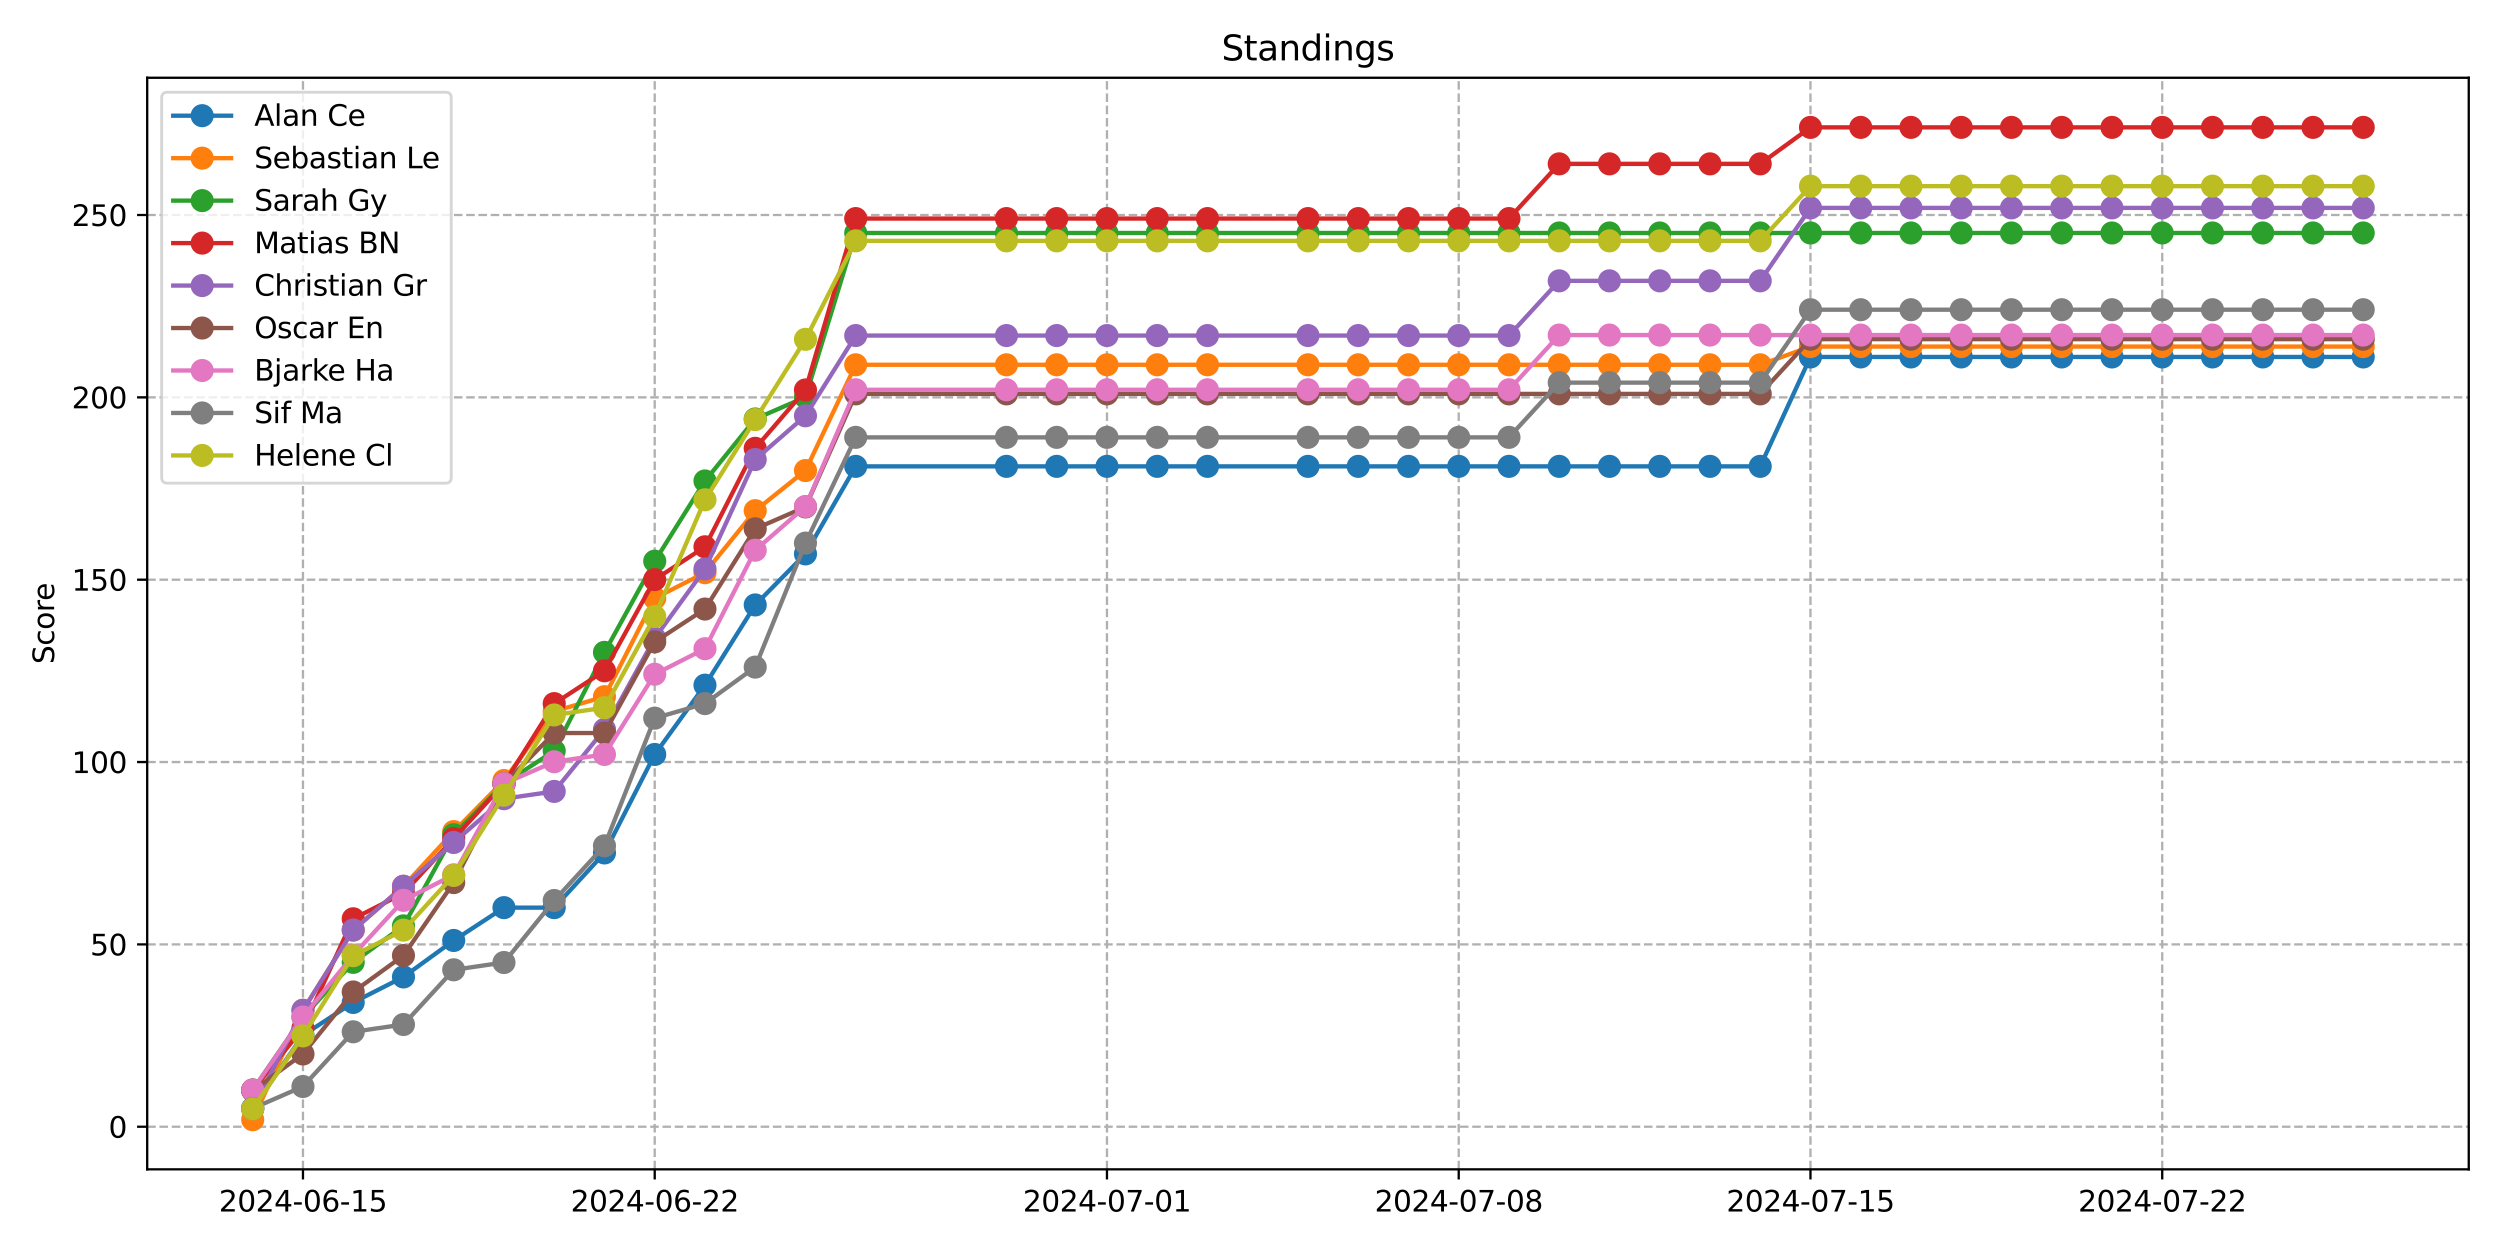 <?xml version="1.0" encoding="utf-8" standalone="no"?>
<!DOCTYPE svg PUBLIC "-//W3C//DTD SVG 1.1//EN"
  "http://www.w3.org/Graphics/SVG/1.1/DTD/svg11.dtd">
<svg xmlns:xlink="http://www.w3.org/1999/xlink" width="864pt" height="432pt" viewBox="0 0 864 432" xmlns="http://www.w3.org/2000/svg" version="1.1">
 <defs>
  <style type="text/css">*{stroke-linejoin: round; stroke-linecap: butt}</style>
 </defs>
 <g id="figure_1">
  <g id="patch_1">
   <path d="M 0 432 
L 864 432 
L 864 0 
L 0 0 
z
" style="fill: #ffffff"/>
  </g>
  <g id="axes_1">
   <g id="patch_2">
    <path d="M 50.87 404.12 
L 853.2 404.12 
L 853.2 26.88 
L 50.87 26.88 
z
" style="fill: #ffffff"/>
   </g>
   <g id="matplotlib.axis_1">
    <g id="xtick_1">
     <g id="line2d_1">
      <path d="M 104.706 404.12 
L 104.706 26.88 
" clip-path="url(#pf19f55fcaa)" style="fill: none; stroke-dasharray: 2.96,1.28; stroke-dashoffset: 0; stroke: #b0b0b0; stroke-width: 0.8"/>
     </g>
     <g id="line2d_2">
      <defs>
       <path id="m8b6776bbe8" d="M 0 0 
L 0 3.5 
" style="stroke: #000000; stroke-width: 0.8"/>
      </defs>
      <g>
       <use xlink:href="#m8b6776bbe8" x="104.706" y="404.12" style="stroke: #000000; stroke-width: 0.8"/>
      </g>
     </g>
     <g id="text_1">
      <!-- 2024-06-15 -->
      <g transform="translate(75.648 418.718) scale(0.1 -0.1)">
       <defs>
        <path id="DejaVuSans-32" d="M 1228 531 
L 3431 531 
L 3431 0 
L 469 0 
L 469 531 
Q 828 903 1448 1529 
Q 2069 2156 2228 2338 
Q 2531 2678 2651 2914 
Q 2772 3150 2772 3378 
Q 2772 3750 2511 3984 
Q 2250 4219 1831 4219 
Q 1534 4219 1204 4116 
Q 875 4013 500 3803 
L 500 4441 
Q 881 4594 1212 4672 
Q 1544 4750 1819 4750 
Q 2544 4750 2975 4387 
Q 3406 4025 3406 3419 
Q 3406 3131 3298 2873 
Q 3191 2616 2906 2266 
Q 2828 2175 2409 1742 
Q 1991 1309 1228 531 
z
" transform="scale(0.016)"/>
        <path id="DejaVuSans-30" d="M 2034 4250 
Q 1547 4250 1301 3770 
Q 1056 3291 1056 2328 
Q 1056 1369 1301 889 
Q 1547 409 2034 409 
Q 2525 409 2770 889 
Q 3016 1369 3016 2328 
Q 3016 3291 2770 3770 
Q 2525 4250 2034 4250 
z
M 2034 4750 
Q 2819 4750 3233 4129 
Q 3647 3509 3647 2328 
Q 3647 1150 3233 529 
Q 2819 -91 2034 -91 
Q 1250 -91 836 529 
Q 422 1150 422 2328 
Q 422 3509 836 4129 
Q 1250 4750 2034 4750 
z
" transform="scale(0.016)"/>
        <path id="DejaVuSans-34" d="M 2419 4116 
L 825 1625 
L 2419 1625 
L 2419 4116 
z
M 2253 4666 
L 3047 4666 
L 3047 1625 
L 3713 1625 
L 3713 1100 
L 3047 1100 
L 3047 0 
L 2419 0 
L 2419 1100 
L 313 1100 
L 313 1709 
L 2253 4666 
z
" transform="scale(0.016)"/>
        <path id="DejaVuSans-2d" d="M 313 2009 
L 1997 2009 
L 1997 1497 
L 313 1497 
L 313 2009 
z
" transform="scale(0.016)"/>
        <path id="DejaVuSans-36" d="M 2113 2584 
Q 1688 2584 1439 2293 
Q 1191 2003 1191 1497 
Q 1191 994 1439 701 
Q 1688 409 2113 409 
Q 2538 409 2786 701 
Q 3034 994 3034 1497 
Q 3034 2003 2786 2293 
Q 2538 2584 2113 2584 
z
M 3366 4563 
L 3366 3988 
Q 3128 4100 2886 4159 
Q 2644 4219 2406 4219 
Q 1781 4219 1451 3797 
Q 1122 3375 1075 2522 
Q 1259 2794 1537 2939 
Q 1816 3084 2150 3084 
Q 2853 3084 3261 2657 
Q 3669 2231 3669 1497 
Q 3669 778 3244 343 
Q 2819 -91 2113 -91 
Q 1303 -91 875 529 
Q 447 1150 447 2328 
Q 447 3434 972 4092 
Q 1497 4750 2381 4750 
Q 2619 4750 2861 4703 
Q 3103 4656 3366 4563 
z
" transform="scale(0.016)"/>
        <path id="DejaVuSans-31" d="M 794 531 
L 1825 531 
L 1825 4091 
L 703 3866 
L 703 4441 
L 1819 4666 
L 2450 4666 
L 2450 531 
L 3481 531 
L 3481 0 
L 794 0 
L 794 531 
z
" transform="scale(0.016)"/>
        <path id="DejaVuSans-35" d="M 691 4666 
L 3169 4666 
L 3169 4134 
L 1269 4134 
L 1269 2991 
Q 1406 3038 1543 3061 
Q 1681 3084 1819 3084 
Q 2600 3084 3056 2656 
Q 3513 2228 3513 1497 
Q 3513 744 3044 326 
Q 2575 -91 1722 -91 
Q 1428 -91 1123 -41 
Q 819 9 494 109 
L 494 744 
Q 775 591 1075 516 
Q 1375 441 1709 441 
Q 2250 441 2565 725 
Q 2881 1009 2881 1497 
Q 2881 1984 2565 2268 
Q 2250 2553 1709 2553 
Q 1456 2553 1204 2497 
Q 953 2441 691 2322 
L 691 4666 
z
" transform="scale(0.016)"/>
       </defs>
       <use xlink:href="#DejaVuSans-32"/>
       <use xlink:href="#DejaVuSans-30" x="63.623"/>
       <use xlink:href="#DejaVuSans-32" x="127.246"/>
       <use xlink:href="#DejaVuSans-34" x="190.869"/>
       <use xlink:href="#DejaVuSans-2d" x="254.492"/>
       <use xlink:href="#DejaVuSans-30" x="290.576"/>
       <use xlink:href="#DejaVuSans-36" x="354.199"/>
       <use xlink:href="#DejaVuSans-2d" x="417.822"/>
       <use xlink:href="#DejaVuSans-31" x="453.906"/>
       <use xlink:href="#DejaVuSans-35" x="517.529"/>
      </g>
     </g>
    </g>
    <g id="xtick_2">
     <g id="line2d_3">
      <path d="M 226.271 404.12 
L 226.271 26.88 
" clip-path="url(#pf19f55fcaa)" style="fill: none; stroke-dasharray: 2.96,1.28; stroke-dashoffset: 0; stroke: #b0b0b0; stroke-width: 0.8"/>
     </g>
     <g id="line2d_4">
      <g>
       <use xlink:href="#m8b6776bbe8" x="226.271" y="404.12" style="stroke: #000000; stroke-width: 0.8"/>
      </g>
     </g>
     <g id="text_2">
      <!-- 2024-06-22 -->
      <g transform="translate(197.213 418.718) scale(0.1 -0.1)">
       <use xlink:href="#DejaVuSans-32"/>
       <use xlink:href="#DejaVuSans-30" x="63.623"/>
       <use xlink:href="#DejaVuSans-32" x="127.246"/>
       <use xlink:href="#DejaVuSans-34" x="190.869"/>
       <use xlink:href="#DejaVuSans-2d" x="254.492"/>
       <use xlink:href="#DejaVuSans-30" x="290.576"/>
       <use xlink:href="#DejaVuSans-36" x="354.199"/>
       <use xlink:href="#DejaVuSans-2d" x="417.822"/>
       <use xlink:href="#DejaVuSans-32" x="453.906"/>
       <use xlink:href="#DejaVuSans-32" x="517.529"/>
      </g>
     </g>
    </g>
    <g id="xtick_3">
     <g id="line2d_5">
      <path d="M 382.569 404.12 
L 382.569 26.88 
" clip-path="url(#pf19f55fcaa)" style="fill: none; stroke-dasharray: 2.96,1.28; stroke-dashoffset: 0; stroke: #b0b0b0; stroke-width: 0.8"/>
     </g>
     <g id="line2d_6">
      <g>
       <use xlink:href="#m8b6776bbe8" x="382.569" y="404.12" style="stroke: #000000; stroke-width: 0.8"/>
      </g>
     </g>
     <g id="text_3">
      <!-- 2024-07-01 -->
      <g transform="translate(353.511 418.718) scale(0.1 -0.1)">
       <defs>
        <path id="DejaVuSans-37" d="M 525 4666 
L 3525 4666 
L 3525 4397 
L 1831 0 
L 1172 0 
L 2766 4134 
L 525 4134 
L 525 4666 
z
" transform="scale(0.016)"/>
       </defs>
       <use xlink:href="#DejaVuSans-32"/>
       <use xlink:href="#DejaVuSans-30" x="63.623"/>
       <use xlink:href="#DejaVuSans-32" x="127.246"/>
       <use xlink:href="#DejaVuSans-34" x="190.869"/>
       <use xlink:href="#DejaVuSans-2d" x="254.492"/>
       <use xlink:href="#DejaVuSans-30" x="290.576"/>
       <use xlink:href="#DejaVuSans-37" x="354.199"/>
       <use xlink:href="#DejaVuSans-2d" x="417.822"/>
       <use xlink:href="#DejaVuSans-30" x="453.906"/>
       <use xlink:href="#DejaVuSans-31" x="517.529"/>
      </g>
     </g>
    </g>
    <g id="xtick_4">
     <g id="line2d_7">
      <path d="M 504.134 404.12 
L 504.134 26.88 
" clip-path="url(#pf19f55fcaa)" style="fill: none; stroke-dasharray: 2.96,1.28; stroke-dashoffset: 0; stroke: #b0b0b0; stroke-width: 0.8"/>
     </g>
     <g id="line2d_8">
      <g>
       <use xlink:href="#m8b6776bbe8" x="504.134" y="404.12" style="stroke: #000000; stroke-width: 0.8"/>
      </g>
     </g>
     <g id="text_4">
      <!-- 2024-07-08 -->
      <g transform="translate(475.077 418.718) scale(0.1 -0.1)">
       <defs>
        <path id="DejaVuSans-38" d="M 2034 2216 
Q 1584 2216 1326 1975 
Q 1069 1734 1069 1313 
Q 1069 891 1326 650 
Q 1584 409 2034 409 
Q 2484 409 2743 651 
Q 3003 894 3003 1313 
Q 3003 1734 2745 1975 
Q 2488 2216 2034 2216 
z
M 1403 2484 
Q 997 2584 770 2862 
Q 544 3141 544 3541 
Q 544 4100 942 4425 
Q 1341 4750 2034 4750 
Q 2731 4750 3128 4425 
Q 3525 4100 3525 3541 
Q 3525 3141 3298 2862 
Q 3072 2584 2669 2484 
Q 3125 2378 3379 2068 
Q 3634 1759 3634 1313 
Q 3634 634 3220 271 
Q 2806 -91 2034 -91 
Q 1263 -91 848 271 
Q 434 634 434 1313 
Q 434 1759 690 2068 
Q 947 2378 1403 2484 
z
M 1172 3481 
Q 1172 3119 1398 2916 
Q 1625 2713 2034 2713 
Q 2441 2713 2670 2916 
Q 2900 3119 2900 3481 
Q 2900 3844 2670 4047 
Q 2441 4250 2034 4250 
Q 1625 4250 1398 4047 
Q 1172 3844 1172 3481 
z
" transform="scale(0.016)"/>
       </defs>
       <use xlink:href="#DejaVuSans-32"/>
       <use xlink:href="#DejaVuSans-30" x="63.623"/>
       <use xlink:href="#DejaVuSans-32" x="127.246"/>
       <use xlink:href="#DejaVuSans-34" x="190.869"/>
       <use xlink:href="#DejaVuSans-2d" x="254.492"/>
       <use xlink:href="#DejaVuSans-30" x="290.576"/>
       <use xlink:href="#DejaVuSans-37" x="354.199"/>
       <use xlink:href="#DejaVuSans-2d" x="417.822"/>
       <use xlink:href="#DejaVuSans-30" x="453.906"/>
       <use xlink:href="#DejaVuSans-38" x="517.529"/>
      </g>
     </g>
    </g>
    <g id="xtick_5">
     <g id="line2d_9">
      <path d="M 625.7 404.12 
L 625.7 26.88 
" clip-path="url(#pf19f55fcaa)" style="fill: none; stroke-dasharray: 2.96,1.28; stroke-dashoffset: 0; stroke: #b0b0b0; stroke-width: 0.8"/>
     </g>
     <g id="line2d_10">
      <g>
       <use xlink:href="#m8b6776bbe8" x="625.7" y="404.12" style="stroke: #000000; stroke-width: 0.8"/>
      </g>
     </g>
     <g id="text_5">
      <!-- 2024-07-15 -->
      <g transform="translate(596.642 418.718) scale(0.1 -0.1)">
       <use xlink:href="#DejaVuSans-32"/>
       <use xlink:href="#DejaVuSans-30" x="63.623"/>
       <use xlink:href="#DejaVuSans-32" x="127.246"/>
       <use xlink:href="#DejaVuSans-34" x="190.869"/>
       <use xlink:href="#DejaVuSans-2d" x="254.492"/>
       <use xlink:href="#DejaVuSans-30" x="290.576"/>
       <use xlink:href="#DejaVuSans-37" x="354.199"/>
       <use xlink:href="#DejaVuSans-2d" x="417.822"/>
       <use xlink:href="#DejaVuSans-31" x="453.906"/>
       <use xlink:href="#DejaVuSans-35" x="517.529"/>
      </g>
     </g>
    </g>
    <g id="xtick_6">
     <g id="line2d_11">
      <path d="M 747.265 404.12 
L 747.265 26.88 
" clip-path="url(#pf19f55fcaa)" style="fill: none; stroke-dasharray: 2.96,1.28; stroke-dashoffset: 0; stroke: #b0b0b0; stroke-width: 0.8"/>
     </g>
     <g id="line2d_12">
      <g>
       <use xlink:href="#m8b6776bbe8" x="747.265" y="404.12" style="stroke: #000000; stroke-width: 0.8"/>
      </g>
     </g>
     <g id="text_6">
      <!-- 2024-07-22 -->
      <g transform="translate(718.207 418.718) scale(0.1 -0.1)">
       <use xlink:href="#DejaVuSans-32"/>
       <use xlink:href="#DejaVuSans-30" x="63.623"/>
       <use xlink:href="#DejaVuSans-32" x="127.246"/>
       <use xlink:href="#DejaVuSans-34" x="190.869"/>
       <use xlink:href="#DejaVuSans-2d" x="254.492"/>
       <use xlink:href="#DejaVuSans-30" x="290.576"/>
       <use xlink:href="#DejaVuSans-37" x="354.199"/>
       <use xlink:href="#DejaVuSans-2d" x="417.822"/>
       <use xlink:href="#DejaVuSans-32" x="453.906"/>
       <use xlink:href="#DejaVuSans-32" x="517.529"/>
      </g>
     </g>
    </g>
   </g>
   <g id="matplotlib.axis_2">
    <g id="ytick_1">
     <g id="line2d_13">
      <path d="M 50.87 389.4 
L 853.2 389.4 
" clip-path="url(#pf19f55fcaa)" style="fill: none; stroke-dasharray: 2.96,1.28; stroke-dashoffset: 0; stroke: #b0b0b0; stroke-width: 0.8"/>
     </g>
     <g id="line2d_14">
      <defs>
       <path id="m0ced415a86" d="M 0 0 
L -3.5 0 
" style="stroke: #000000; stroke-width: 0.8"/>
      </defs>
      <g>
       <use xlink:href="#m0ced415a86" x="50.87" y="389.4" style="stroke: #000000; stroke-width: 0.8"/>
      </g>
     </g>
     <g id="text_7">
      <!-- 0 -->
      <g transform="translate(37.508 393.199) scale(0.1 -0.1)">
       <use xlink:href="#DejaVuSans-30"/>
      </g>
     </g>
    </g>
    <g id="ytick_2">
     <g id="line2d_15">
      <path d="M 50.87 326.381 
L 853.2 326.381 
" clip-path="url(#pf19f55fcaa)" style="fill: none; stroke-dasharray: 2.96,1.28; stroke-dashoffset: 0; stroke: #b0b0b0; stroke-width: 0.8"/>
     </g>
     <g id="line2d_16">
      <g>
       <use xlink:href="#m0ced415a86" x="50.87" y="326.381" style="stroke: #000000; stroke-width: 0.8"/>
      </g>
     </g>
     <g id="text_8">
      <!-- 50 -->
      <g transform="translate(31.145 330.18) scale(0.1 -0.1)">
       <use xlink:href="#DejaVuSans-35"/>
       <use xlink:href="#DejaVuSans-30" x="63.623"/>
      </g>
     </g>
    </g>
    <g id="ytick_3">
     <g id="line2d_17">
      <path d="M 50.87 263.362 
L 853.2 263.362 
" clip-path="url(#pf19f55fcaa)" style="fill: none; stroke-dasharray: 2.96,1.28; stroke-dashoffset: 0; stroke: #b0b0b0; stroke-width: 0.8"/>
     </g>
     <g id="line2d_18">
      <g>
       <use xlink:href="#m0ced415a86" x="50.87" y="263.362" style="stroke: #000000; stroke-width: 0.8"/>
      </g>
     </g>
     <g id="text_9">
      <!-- 100 -->
      <g transform="translate(24.782 267.161) scale(0.1 -0.1)">
       <use xlink:href="#DejaVuSans-31"/>
       <use xlink:href="#DejaVuSans-30" x="63.623"/>
       <use xlink:href="#DejaVuSans-30" x="127.246"/>
      </g>
     </g>
    </g>
    <g id="ytick_4">
     <g id="line2d_19">
      <path d="M 50.87 200.342 
L 853.2 200.342 
" clip-path="url(#pf19f55fcaa)" style="fill: none; stroke-dasharray: 2.96,1.28; stroke-dashoffset: 0; stroke: #b0b0b0; stroke-width: 0.8"/>
     </g>
     <g id="line2d_20">
      <g>
       <use xlink:href="#m0ced415a86" x="50.87" y="200.342" style="stroke: #000000; stroke-width: 0.8"/>
      </g>
     </g>
     <g id="text_10">
      <!-- 150 -->
      <g transform="translate(24.782 204.142) scale(0.1 -0.1)">
       <use xlink:href="#DejaVuSans-31"/>
       <use xlink:href="#DejaVuSans-35" x="63.623"/>
       <use xlink:href="#DejaVuSans-30" x="127.246"/>
      </g>
     </g>
    </g>
    <g id="ytick_5">
     <g id="line2d_21">
      <path d="M 50.87 137.323 
L 853.2 137.323 
" clip-path="url(#pf19f55fcaa)" style="fill: none; stroke-dasharray: 2.96,1.28; stroke-dashoffset: 0; stroke: #b0b0b0; stroke-width: 0.8"/>
     </g>
     <g id="line2d_22">
      <g>
       <use xlink:href="#m0ced415a86" x="50.87" y="137.323" style="stroke: #000000; stroke-width: 0.8"/>
      </g>
     </g>
     <g id="text_11">
      <!-- 200 -->
      <g transform="translate(24.782 141.122) scale(0.1 -0.1)">
       <use xlink:href="#DejaVuSans-32"/>
       <use xlink:href="#DejaVuSans-30" x="63.623"/>
       <use xlink:href="#DejaVuSans-30" x="127.246"/>
      </g>
     </g>
    </g>
    <g id="ytick_6">
     <g id="line2d_23">
      <path d="M 50.87 74.304 
L 853.2 74.304 
" clip-path="url(#pf19f55fcaa)" style="fill: none; stroke-dasharray: 2.96,1.28; stroke-dashoffset: 0; stroke: #b0b0b0; stroke-width: 0.8"/>
     </g>
     <g id="line2d_24">
      <g>
       <use xlink:href="#m0ced415a86" x="50.87" y="74.304" style="stroke: #000000; stroke-width: 0.8"/>
      </g>
     </g>
     <g id="text_12">
      <!-- 250 -->
      <g transform="translate(24.782 78.103) scale(0.1 -0.1)">
       <use xlink:href="#DejaVuSans-32"/>
       <use xlink:href="#DejaVuSans-35" x="63.623"/>
       <use xlink:href="#DejaVuSans-30" x="127.246"/>
      </g>
     </g>
    </g>
    <g id="text_13">
     <!-- Score -->
     <g transform="translate(18.703 229.502) rotate(-90) scale(0.1 -0.1)">
      <defs>
       <path id="DejaVuSans-53" d="M 3425 4513 
L 3425 3897 
Q 3066 4069 2747 4153 
Q 2428 4238 2131 4238 
Q 1616 4238 1336 4038 
Q 1056 3838 1056 3469 
Q 1056 3159 1242 3001 
Q 1428 2844 1947 2747 
L 2328 2669 
Q 3034 2534 3370 2195 
Q 3706 1856 3706 1288 
Q 3706 609 3251 259 
Q 2797 -91 1919 -91 
Q 1588 -91 1214 -16 
Q 841 59 441 206 
L 441 856 
Q 825 641 1194 531 
Q 1563 422 1919 422 
Q 2459 422 2753 634 
Q 3047 847 3047 1241 
Q 3047 1584 2836 1778 
Q 2625 1972 2144 2069 
L 1759 2144 
Q 1053 2284 737 2584 
Q 422 2884 422 3419 
Q 422 4038 858 4394 
Q 1294 4750 2059 4750 
Q 2388 4750 2728 4690 
Q 3069 4631 3425 4513 
z
" transform="scale(0.016)"/>
       <path id="DejaVuSans-63" d="M 3122 3366 
L 3122 2828 
Q 2878 2963 2633 3030 
Q 2388 3097 2138 3097 
Q 1578 3097 1268 2742 
Q 959 2388 959 1747 
Q 959 1106 1268 751 
Q 1578 397 2138 397 
Q 2388 397 2633 464 
Q 2878 531 3122 666 
L 3122 134 
Q 2881 22 2623 -34 
Q 2366 -91 2075 -91 
Q 1284 -91 818 406 
Q 353 903 353 1747 
Q 353 2603 823 3093 
Q 1294 3584 2113 3584 
Q 2378 3584 2631 3529 
Q 2884 3475 3122 3366 
z
" transform="scale(0.016)"/>
       <path id="DejaVuSans-6f" d="M 1959 3097 
Q 1497 3097 1228 2736 
Q 959 2375 959 1747 
Q 959 1119 1226 758 
Q 1494 397 1959 397 
Q 2419 397 2687 759 
Q 2956 1122 2956 1747 
Q 2956 2369 2687 2733 
Q 2419 3097 1959 3097 
z
M 1959 3584 
Q 2709 3584 3137 3096 
Q 3566 2609 3566 1747 
Q 3566 888 3137 398 
Q 2709 -91 1959 -91 
Q 1206 -91 779 398 
Q 353 888 353 1747 
Q 353 2609 779 3096 
Q 1206 3584 1959 3584 
z
" transform="scale(0.016)"/>
       <path id="DejaVuSans-72" d="M 2631 2963 
Q 2534 3019 2420 3045 
Q 2306 3072 2169 3072 
Q 1681 3072 1420 2755 
Q 1159 2438 1159 1844 
L 1159 0 
L 581 0 
L 581 3500 
L 1159 3500 
L 1159 2956 
Q 1341 3275 1631 3429 
Q 1922 3584 2338 3584 
Q 2397 3584 2469 3576 
Q 2541 3569 2628 3553 
L 2631 2963 
z
" transform="scale(0.016)"/>
       <path id="DejaVuSans-65" d="M 3597 1894 
L 3597 1613 
L 953 1613 
Q 991 1019 1311 708 
Q 1631 397 2203 397 
Q 2534 397 2845 478 
Q 3156 559 3463 722 
L 3463 178 
Q 3153 47 2828 -22 
Q 2503 -91 2169 -91 
Q 1331 -91 842 396 
Q 353 884 353 1716 
Q 353 2575 817 3079 
Q 1281 3584 2069 3584 
Q 2775 3584 3186 3129 
Q 3597 2675 3597 1894 
z
M 3022 2063 
Q 3016 2534 2758 2815 
Q 2500 3097 2075 3097 
Q 1594 3097 1305 2825 
Q 1016 2553 972 2059 
L 3022 2063 
z
" transform="scale(0.016)"/>
      </defs>
      <use xlink:href="#DejaVuSans-53"/>
      <use xlink:href="#DejaVuSans-63" x="63.477"/>
      <use xlink:href="#DejaVuSans-6f" x="118.457"/>
      <use xlink:href="#DejaVuSans-72" x="179.639"/>
      <use xlink:href="#DejaVuSans-65" x="218.502"/>
     </g>
    </g>
   </g>
   <g id="line2d_25">
    <path d="M 87.34 383.001 
L 104.706 357.793 
L 122.072 346.45 
L 139.439 337.627 
L 156.805 325.023 
L 174.172 313.68 
L 191.538 313.68 
L 208.905 294.774 
L 226.271 260.743 
L 243.638 236.796 
L 261.004 209.068 
L 278.37 191.422 
L 295.737 161.173 
L 347.836 161.173 
L 365.203 161.173 
L 382.569 161.173 
L 399.936 161.173 
L 417.302 161.173 
L 452.035 161.173 
L 469.401 161.173 
L 486.768 161.173 
L 504.134 161.173 
L 521.501 161.173 
L 538.867 161.173 
L 556.234 161.173 
L 573.6 161.173 
L 590.967 161.173 
L 608.333 161.173 
L 625.7 123.362 
L 643.066 123.362 
L 660.432 123.362 
L 677.799 123.362 
L 695.165 123.362 
L 712.532 123.362 
L 729.898 123.362 
L 747.265 123.362 
L 764.631 123.362 
L 781.998 123.362 
L 799.364 123.362 
L 816.73 123.362 
" clip-path="url(#pf19f55fcaa)" style="fill: none; stroke: #1f77b4; stroke-width: 1.5; stroke-linecap: square"/>
    <defs>
     <path id="m3f1d2db51b" d="M 0 3.5 
C 0.928 3.5 1.819 3.131 2.475 2.475 
C 3.131 1.819 3.5 0.928 3.5 0 
C 3.5 -0.928 3.131 -1.819 2.475 -2.475 
C 1.819 -3.131 0.928 -3.5 0 -3.5 
C -0.928 -3.5 -1.819 -3.131 -2.475 -2.475 
C -3.131 -1.819 -3.5 -0.928 -3.5 0 
C -3.5 0.928 -3.131 1.819 -2.475 2.475 
C -1.819 3.131 -0.928 3.5 0 3.5 
z
" style="stroke: #1f77b4"/>
    </defs>
    <g clip-path="url(#pf19f55fcaa)">
     <use xlink:href="#m3f1d2db51b" x="87.34" y="383.001" style="fill: #1f77b4; stroke: #1f77b4"/>
     <use xlink:href="#m3f1d2db51b" x="104.706" y="357.793" style="fill: #1f77b4; stroke: #1f77b4"/>
     <use xlink:href="#m3f1d2db51b" x="122.072" y="346.45" style="fill: #1f77b4; stroke: #1f77b4"/>
     <use xlink:href="#m3f1d2db51b" x="139.439" y="337.627" style="fill: #1f77b4; stroke: #1f77b4"/>
     <use xlink:href="#m3f1d2db51b" x="156.805" y="325.023" style="fill: #1f77b4; stroke: #1f77b4"/>
     <use xlink:href="#m3f1d2db51b" x="174.172" y="313.68" style="fill: #1f77b4; stroke: #1f77b4"/>
     <use xlink:href="#m3f1d2db51b" x="191.538" y="313.68" style="fill: #1f77b4; stroke: #1f77b4"/>
     <use xlink:href="#m3f1d2db51b" x="208.905" y="294.774" style="fill: #1f77b4; stroke: #1f77b4"/>
     <use xlink:href="#m3f1d2db51b" x="226.271" y="260.743" style="fill: #1f77b4; stroke: #1f77b4"/>
     <use xlink:href="#m3f1d2db51b" x="243.638" y="236.796" style="fill: #1f77b4; stroke: #1f77b4"/>
     <use xlink:href="#m3f1d2db51b" x="261.004" y="209.068" style="fill: #1f77b4; stroke: #1f77b4"/>
     <use xlink:href="#m3f1d2db51b" x="278.37" y="191.422" style="fill: #1f77b4; stroke: #1f77b4"/>
     <use xlink:href="#m3f1d2db51b" x="295.737" y="161.173" style="fill: #1f77b4; stroke: #1f77b4"/>
     <use xlink:href="#m3f1d2db51b" x="347.836" y="161.173" style="fill: #1f77b4; stroke: #1f77b4"/>
     <use xlink:href="#m3f1d2db51b" x="365.203" y="161.173" style="fill: #1f77b4; stroke: #1f77b4"/>
     <use xlink:href="#m3f1d2db51b" x="382.569" y="161.173" style="fill: #1f77b4; stroke: #1f77b4"/>
     <use xlink:href="#m3f1d2db51b" x="399.936" y="161.173" style="fill: #1f77b4; stroke: #1f77b4"/>
     <use xlink:href="#m3f1d2db51b" x="417.302" y="161.173" style="fill: #1f77b4; stroke: #1f77b4"/>
     <use xlink:href="#m3f1d2db51b" x="452.035" y="161.173" style="fill: #1f77b4; stroke: #1f77b4"/>
     <use xlink:href="#m3f1d2db51b" x="469.401" y="161.173" style="fill: #1f77b4; stroke: #1f77b4"/>
     <use xlink:href="#m3f1d2db51b" x="486.768" y="161.173" style="fill: #1f77b4; stroke: #1f77b4"/>
     <use xlink:href="#m3f1d2db51b" x="504.134" y="161.173" style="fill: #1f77b4; stroke: #1f77b4"/>
     <use xlink:href="#m3f1d2db51b" x="521.501" y="161.173" style="fill: #1f77b4; stroke: #1f77b4"/>
     <use xlink:href="#m3f1d2db51b" x="538.867" y="161.173" style="fill: #1f77b4; stroke: #1f77b4"/>
     <use xlink:href="#m3f1d2db51b" x="556.234" y="161.173" style="fill: #1f77b4; stroke: #1f77b4"/>
     <use xlink:href="#m3f1d2db51b" x="573.6" y="161.173" style="fill: #1f77b4; stroke: #1f77b4"/>
     <use xlink:href="#m3f1d2db51b" x="590.967" y="161.173" style="fill: #1f77b4; stroke: #1f77b4"/>
     <use xlink:href="#m3f1d2db51b" x="608.333" y="161.173" style="fill: #1f77b4; stroke: #1f77b4"/>
     <use xlink:href="#m3f1d2db51b" x="625.7" y="123.362" style="fill: #1f77b4; stroke: #1f77b4"/>
     <use xlink:href="#m3f1d2db51b" x="643.066" y="123.362" style="fill: #1f77b4; stroke: #1f77b4"/>
     <use xlink:href="#m3f1d2db51b" x="660.432" y="123.362" style="fill: #1f77b4; stroke: #1f77b4"/>
     <use xlink:href="#m3f1d2db51b" x="677.799" y="123.362" style="fill: #1f77b4; stroke: #1f77b4"/>
     <use xlink:href="#m3f1d2db51b" x="695.165" y="123.362" style="fill: #1f77b4; stroke: #1f77b4"/>
     <use xlink:href="#m3f1d2db51b" x="712.532" y="123.362" style="fill: #1f77b4; stroke: #1f77b4"/>
     <use xlink:href="#m3f1d2db51b" x="729.898" y="123.362" style="fill: #1f77b4; stroke: #1f77b4"/>
     <use xlink:href="#m3f1d2db51b" x="747.265" y="123.362" style="fill: #1f77b4; stroke: #1f77b4"/>
     <use xlink:href="#m3f1d2db51b" x="764.631" y="123.362" style="fill: #1f77b4; stroke: #1f77b4"/>
     <use xlink:href="#m3f1d2db51b" x="781.998" y="123.362" style="fill: #1f77b4; stroke: #1f77b4"/>
     <use xlink:href="#m3f1d2db51b" x="799.364" y="123.362" style="fill: #1f77b4; stroke: #1f77b4"/>
     <use xlink:href="#m3f1d2db51b" x="816.73" y="123.362" style="fill: #1f77b4; stroke: #1f77b4"/>
    </g>
   </g>
   <g id="line2d_26">
    <path d="M 87.34 386.973 
L 104.706 349.161 
L 122.072 321.433 
L 139.439 306.308 
L 156.805 287.402 
L 174.172 269.757 
L 191.538 245.81 
L 208.905 240.768 
L 226.271 206.738 
L 243.638 197.915 
L 261.004 176.489 
L 278.37 162.624 
L 295.737 126.073 
L 347.836 126.073 
L 365.203 126.073 
L 382.569 126.073 
L 399.936 126.073 
L 417.302 126.073 
L 452.035 126.073 
L 469.401 126.073 
L 486.768 126.073 
L 504.134 126.073 
L 521.501 126.073 
L 538.867 126.073 
L 556.234 126.073 
L 573.6 126.073 
L 590.967 126.073 
L 608.333 126.073 
L 625.7 119.771 
L 643.066 119.771 
L 660.432 119.771 
L 677.799 119.771 
L 695.165 119.771 
L 712.532 119.771 
L 729.898 119.771 
L 747.265 119.771 
L 764.631 119.771 
L 781.998 119.771 
L 799.364 119.771 
L 816.73 119.771 
" clip-path="url(#pf19f55fcaa)" style="fill: none; stroke: #ff7f0e; stroke-width: 1.5; stroke-linecap: square"/>
    <defs>
     <path id="mb6b3927e9d" d="M 0 3.5 
C 0.928 3.5 1.819 3.131 2.475 2.475 
C 3.131 1.819 3.5 0.928 3.5 0 
C 3.5 -0.928 3.131 -1.819 2.475 -2.475 
C 1.819 -3.131 0.928 -3.5 0 -3.5 
C -0.928 -3.5 -1.819 -3.131 -2.475 -2.475 
C -3.131 -1.819 -3.5 -0.928 -3.5 0 
C -3.5 0.928 -3.131 1.819 -2.475 2.475 
C -1.819 3.131 -0.928 3.5 0 3.5 
z
" style="stroke: #ff7f0e"/>
    </defs>
    <g clip-path="url(#pf19f55fcaa)">
     <use xlink:href="#mb6b3927e9d" x="87.34" y="386.973" style="fill: #ff7f0e; stroke: #ff7f0e"/>
     <use xlink:href="#mb6b3927e9d" x="104.706" y="349.161" style="fill: #ff7f0e; stroke: #ff7f0e"/>
     <use xlink:href="#mb6b3927e9d" x="122.072" y="321.433" style="fill: #ff7f0e; stroke: #ff7f0e"/>
     <use xlink:href="#mb6b3927e9d" x="139.439" y="306.308" style="fill: #ff7f0e; stroke: #ff7f0e"/>
     <use xlink:href="#mb6b3927e9d" x="156.805" y="287.402" style="fill: #ff7f0e; stroke: #ff7f0e"/>
     <use xlink:href="#mb6b3927e9d" x="174.172" y="269.757" style="fill: #ff7f0e; stroke: #ff7f0e"/>
     <use xlink:href="#mb6b3927e9d" x="191.538" y="245.81" style="fill: #ff7f0e; stroke: #ff7f0e"/>
     <use xlink:href="#mb6b3927e9d" x="208.905" y="240.768" style="fill: #ff7f0e; stroke: #ff7f0e"/>
     <use xlink:href="#mb6b3927e9d" x="226.271" y="206.738" style="fill: #ff7f0e; stroke: #ff7f0e"/>
     <use xlink:href="#mb6b3927e9d" x="243.638" y="197.915" style="fill: #ff7f0e; stroke: #ff7f0e"/>
     <use xlink:href="#mb6b3927e9d" x="261.004" y="176.489" style="fill: #ff7f0e; stroke: #ff7f0e"/>
     <use xlink:href="#mb6b3927e9d" x="278.37" y="162.624" style="fill: #ff7f0e; stroke: #ff7f0e"/>
     <use xlink:href="#mb6b3927e9d" x="295.737" y="126.073" style="fill: #ff7f0e; stroke: #ff7f0e"/>
     <use xlink:href="#mb6b3927e9d" x="347.836" y="126.073" style="fill: #ff7f0e; stroke: #ff7f0e"/>
     <use xlink:href="#mb6b3927e9d" x="365.203" y="126.073" style="fill: #ff7f0e; stroke: #ff7f0e"/>
     <use xlink:href="#mb6b3927e9d" x="382.569" y="126.073" style="fill: #ff7f0e; stroke: #ff7f0e"/>
     <use xlink:href="#mb6b3927e9d" x="399.936" y="126.073" style="fill: #ff7f0e; stroke: #ff7f0e"/>
     <use xlink:href="#mb6b3927e9d" x="417.302" y="126.073" style="fill: #ff7f0e; stroke: #ff7f0e"/>
     <use xlink:href="#mb6b3927e9d" x="452.035" y="126.073" style="fill: #ff7f0e; stroke: #ff7f0e"/>
     <use xlink:href="#mb6b3927e9d" x="469.401" y="126.073" style="fill: #ff7f0e; stroke: #ff7f0e"/>
     <use xlink:href="#mb6b3927e9d" x="486.768" y="126.073" style="fill: #ff7f0e; stroke: #ff7f0e"/>
     <use xlink:href="#mb6b3927e9d" x="504.134" y="126.073" style="fill: #ff7f0e; stroke: #ff7f0e"/>
     <use xlink:href="#mb6b3927e9d" x="521.501" y="126.073" style="fill: #ff7f0e; stroke: #ff7f0e"/>
     <use xlink:href="#mb6b3927e9d" x="538.867" y="126.073" style="fill: #ff7f0e; stroke: #ff7f0e"/>
     <use xlink:href="#mb6b3927e9d" x="556.234" y="126.073" style="fill: #ff7f0e; stroke: #ff7f0e"/>
     <use xlink:href="#mb6b3927e9d" x="573.6" y="126.073" style="fill: #ff7f0e; stroke: #ff7f0e"/>
     <use xlink:href="#mb6b3927e9d" x="590.967" y="126.073" style="fill: #ff7f0e; stroke: #ff7f0e"/>
     <use xlink:href="#mb6b3927e9d" x="608.333" y="126.073" style="fill: #ff7f0e; stroke: #ff7f0e"/>
     <use xlink:href="#mb6b3927e9d" x="625.7" y="119.771" style="fill: #ff7f0e; stroke: #ff7f0e"/>
     <use xlink:href="#mb6b3927e9d" x="643.066" y="119.771" style="fill: #ff7f0e; stroke: #ff7f0e"/>
     <use xlink:href="#mb6b3927e9d" x="660.432" y="119.771" style="fill: #ff7f0e; stroke: #ff7f0e"/>
     <use xlink:href="#mb6b3927e9d" x="677.799" y="119.771" style="fill: #ff7f0e; stroke: #ff7f0e"/>
     <use xlink:href="#mb6b3927e9d" x="695.165" y="119.771" style="fill: #ff7f0e; stroke: #ff7f0e"/>
     <use xlink:href="#mb6b3927e9d" x="712.532" y="119.771" style="fill: #ff7f0e; stroke: #ff7f0e"/>
     <use xlink:href="#mb6b3927e9d" x="729.898" y="119.771" style="fill: #ff7f0e; stroke: #ff7f0e"/>
     <use xlink:href="#mb6b3927e9d" x="747.265" y="119.771" style="fill: #ff7f0e; stroke: #ff7f0e"/>
     <use xlink:href="#mb6b3927e9d" x="764.631" y="119.771" style="fill: #ff7f0e; stroke: #ff7f0e"/>
     <use xlink:href="#mb6b3927e9d" x="781.998" y="119.771" style="fill: #ff7f0e; stroke: #ff7f0e"/>
     <use xlink:href="#mb6b3927e9d" x="799.364" y="119.771" style="fill: #ff7f0e; stroke: #ff7f0e"/>
     <use xlink:href="#mb6b3927e9d" x="816.73" y="119.771" style="fill: #ff7f0e; stroke: #ff7f0e"/>
    </g>
   </g>
   <g id="line2d_27">
    <path d="M 87.34 376.705 
L 104.706 351.497 
L 122.072 332.591 
L 139.439 319.987 
L 156.805 288.478 
L 174.172 270.832 
L 191.538 259.489 
L 208.905 225.459 
L 226.271 193.949 
L 243.638 166.221 
L 261.004 144.794 
L 278.37 137.232 
L 295.737 80.515 
L 347.836 80.515 
L 365.203 80.515 
L 382.569 80.515 
L 399.936 80.515 
L 417.302 80.515 
L 452.035 80.515 
L 469.401 80.515 
L 486.768 80.515 
L 504.134 80.515 
L 521.501 80.515 
L 538.867 80.515 
L 556.234 80.515 
L 573.6 80.515 
L 590.967 80.515 
L 608.333 80.515 
L 625.7 80.515 
L 643.066 80.515 
L 660.432 80.515 
L 677.799 80.515 
L 695.165 80.515 
L 712.532 80.515 
L 729.898 80.515 
L 747.265 80.515 
L 764.631 80.515 
L 781.998 80.515 
L 799.364 80.515 
L 816.73 80.515 
" clip-path="url(#pf19f55fcaa)" style="fill: none; stroke: #2ca02c; stroke-width: 1.5; stroke-linecap: square"/>
    <defs>
     <path id="m6558981012" d="M 0 3.5 
C 0.928 3.5 1.819 3.131 2.475 2.475 
C 3.131 1.819 3.5 0.928 3.5 0 
C 3.5 -0.928 3.131 -1.819 2.475 -2.475 
C 1.819 -3.131 0.928 -3.5 0 -3.5 
C -0.928 -3.5 -1.819 -3.131 -2.475 -2.475 
C -3.131 -1.819 -3.5 -0.928 -3.5 0 
C -3.5 0.928 -3.131 1.819 -2.475 2.475 
C -1.819 3.131 -0.928 3.5 0 3.5 
z
" style="stroke: #2ca02c"/>
    </defs>
    <g clip-path="url(#pf19f55fcaa)">
     <use xlink:href="#m6558981012" x="87.34" y="376.705" style="fill: #2ca02c; stroke: #2ca02c"/>
     <use xlink:href="#m6558981012" x="104.706" y="351.497" style="fill: #2ca02c; stroke: #2ca02c"/>
     <use xlink:href="#m6558981012" x="122.072" y="332.591" style="fill: #2ca02c; stroke: #2ca02c"/>
     <use xlink:href="#m6558981012" x="139.439" y="319.987" style="fill: #2ca02c; stroke: #2ca02c"/>
     <use xlink:href="#m6558981012" x="156.805" y="288.478" style="fill: #2ca02c; stroke: #2ca02c"/>
     <use xlink:href="#m6558981012" x="174.172" y="270.832" style="fill: #2ca02c; stroke: #2ca02c"/>
     <use xlink:href="#m6558981012" x="191.538" y="259.489" style="fill: #2ca02c; stroke: #2ca02c"/>
     <use xlink:href="#m6558981012" x="208.905" y="225.459" style="fill: #2ca02c; stroke: #2ca02c"/>
     <use xlink:href="#m6558981012" x="226.271" y="193.949" style="fill: #2ca02c; stroke: #2ca02c"/>
     <use xlink:href="#m6558981012" x="243.638" y="166.221" style="fill: #2ca02c; stroke: #2ca02c"/>
     <use xlink:href="#m6558981012" x="261.004" y="144.794" style="fill: #2ca02c; stroke: #2ca02c"/>
     <use xlink:href="#m6558981012" x="278.37" y="137.232" style="fill: #2ca02c; stroke: #2ca02c"/>
     <use xlink:href="#m6558981012" x="295.737" y="80.515" style="fill: #2ca02c; stroke: #2ca02c"/>
     <use xlink:href="#m6558981012" x="347.836" y="80.515" style="fill: #2ca02c; stroke: #2ca02c"/>
     <use xlink:href="#m6558981012" x="365.203" y="80.515" style="fill: #2ca02c; stroke: #2ca02c"/>
     <use xlink:href="#m6558981012" x="382.569" y="80.515" style="fill: #2ca02c; stroke: #2ca02c"/>
     <use xlink:href="#m6558981012" x="399.936" y="80.515" style="fill: #2ca02c; stroke: #2ca02c"/>
     <use xlink:href="#m6558981012" x="417.302" y="80.515" style="fill: #2ca02c; stroke: #2ca02c"/>
     <use xlink:href="#m6558981012" x="452.035" y="80.515" style="fill: #2ca02c; stroke: #2ca02c"/>
     <use xlink:href="#m6558981012" x="469.401" y="80.515" style="fill: #2ca02c; stroke: #2ca02c"/>
     <use xlink:href="#m6558981012" x="486.768" y="80.515" style="fill: #2ca02c; stroke: #2ca02c"/>
     <use xlink:href="#m6558981012" x="504.134" y="80.515" style="fill: #2ca02c; stroke: #2ca02c"/>
     <use xlink:href="#m6558981012" x="521.501" y="80.515" style="fill: #2ca02c; stroke: #2ca02c"/>
     <use xlink:href="#m6558981012" x="538.867" y="80.515" style="fill: #2ca02c; stroke: #2ca02c"/>
     <use xlink:href="#m6558981012" x="556.234" y="80.515" style="fill: #2ca02c; stroke: #2ca02c"/>
     <use xlink:href="#m6558981012" x="573.6" y="80.515" style="fill: #2ca02c; stroke: #2ca02c"/>
     <use xlink:href="#m6558981012" x="590.967" y="80.515" style="fill: #2ca02c; stroke: #2ca02c"/>
     <use xlink:href="#m6558981012" x="608.333" y="80.515" style="fill: #2ca02c; stroke: #2ca02c"/>
     <use xlink:href="#m6558981012" x="625.7" y="80.515" style="fill: #2ca02c; stroke: #2ca02c"/>
     <use xlink:href="#m6558981012" x="643.066" y="80.515" style="fill: #2ca02c; stroke: #2ca02c"/>
     <use xlink:href="#m6558981012" x="660.432" y="80.515" style="fill: #2ca02c; stroke: #2ca02c"/>
     <use xlink:href="#m6558981012" x="677.799" y="80.515" style="fill: #2ca02c; stroke: #2ca02c"/>
     <use xlink:href="#m6558981012" x="695.165" y="80.515" style="fill: #2ca02c; stroke: #2ca02c"/>
     <use xlink:href="#m6558981012" x="712.532" y="80.515" style="fill: #2ca02c; stroke: #2ca02c"/>
     <use xlink:href="#m6558981012" x="729.898" y="80.515" style="fill: #2ca02c; stroke: #2ca02c"/>
     <use xlink:href="#m6558981012" x="747.265" y="80.515" style="fill: #2ca02c; stroke: #2ca02c"/>
     <use xlink:href="#m6558981012" x="764.631" y="80.515" style="fill: #2ca02c; stroke: #2ca02c"/>
     <use xlink:href="#m6558981012" x="781.998" y="80.515" style="fill: #2ca02c; stroke: #2ca02c"/>
     <use xlink:href="#m6558981012" x="799.364" y="80.515" style="fill: #2ca02c; stroke: #2ca02c"/>
     <use xlink:href="#m6558981012" x="816.73" y="80.515" style="fill: #2ca02c; stroke: #2ca02c"/>
    </g>
   </g>
   <g id="line2d_28">
    <path d="M 87.34 376.769 
L 104.706 355.342 
L 122.072 317.531 
L 139.439 308.708 
L 156.805 289.802 
L 174.172 270.896 
L 191.538 243.168 
L 208.905 231.824 
L 226.271 200.315 
L 243.638 188.971 
L 261.004 154.941 
L 278.37 134.775 
L 295.737 75.537 
L 347.836 75.537 
L 365.203 75.537 
L 382.569 75.537 
L 399.936 75.537 
L 417.302 75.537 
L 452.035 75.537 
L 469.401 75.537 
L 486.768 75.537 
L 504.134 75.537 
L 521.501 75.537 
L 538.867 56.631 
L 556.234 56.631 
L 573.6 56.631 
L 590.967 56.631 
L 608.333 56.631 
L 625.7 44.027 
L 643.066 44.027 
L 660.432 44.027 
L 677.799 44.027 
L 695.165 44.027 
L 712.532 44.027 
L 729.898 44.027 
L 747.265 44.027 
L 764.631 44.027 
L 781.998 44.027 
L 799.364 44.027 
L 816.73 44.027 
" clip-path="url(#pf19f55fcaa)" style="fill: none; stroke: #d62728; stroke-width: 1.5; stroke-linecap: square"/>
    <defs>
     <path id="m604aa475f3" d="M 0 3.5 
C 0.928 3.5 1.819 3.131 2.475 2.475 
C 3.131 1.819 3.5 0.928 3.5 0 
C 3.5 -0.928 3.131 -1.819 2.475 -2.475 
C 1.819 -3.131 0.928 -3.5 0 -3.5 
C -0.928 -3.5 -1.819 -3.131 -2.475 -2.475 
C -3.131 -1.819 -3.5 -0.928 -3.5 0 
C -3.5 0.928 -3.131 1.819 -2.475 2.475 
C -1.819 3.131 -0.928 3.5 0 3.5 
z
" style="stroke: #d62728"/>
    </defs>
    <g clip-path="url(#pf19f55fcaa)">
     <use xlink:href="#m604aa475f3" x="87.34" y="376.769" style="fill: #d62728; stroke: #d62728"/>
     <use xlink:href="#m604aa475f3" x="104.706" y="355.342" style="fill: #d62728; stroke: #d62728"/>
     <use xlink:href="#m604aa475f3" x="122.072" y="317.531" style="fill: #d62728; stroke: #d62728"/>
     <use xlink:href="#m604aa475f3" x="139.439" y="308.708" style="fill: #d62728; stroke: #d62728"/>
     <use xlink:href="#m604aa475f3" x="156.805" y="289.802" style="fill: #d62728; stroke: #d62728"/>
     <use xlink:href="#m604aa475f3" x="174.172" y="270.896" style="fill: #d62728; stroke: #d62728"/>
     <use xlink:href="#m604aa475f3" x="191.538" y="243.168" style="fill: #d62728; stroke: #d62728"/>
     <use xlink:href="#m604aa475f3" x="208.905" y="231.824" style="fill: #d62728; stroke: #d62728"/>
     <use xlink:href="#m604aa475f3" x="226.271" y="200.315" style="fill: #d62728; stroke: #d62728"/>
     <use xlink:href="#m604aa475f3" x="243.638" y="188.971" style="fill: #d62728; stroke: #d62728"/>
     <use xlink:href="#m604aa475f3" x="261.004" y="154.941" style="fill: #d62728; stroke: #d62728"/>
     <use xlink:href="#m604aa475f3" x="278.37" y="134.775" style="fill: #d62728; stroke: #d62728"/>
     <use xlink:href="#m604aa475f3" x="295.737" y="75.537" style="fill: #d62728; stroke: #d62728"/>
     <use xlink:href="#m604aa475f3" x="347.836" y="75.537" style="fill: #d62728; stroke: #d62728"/>
     <use xlink:href="#m604aa475f3" x="365.203" y="75.537" style="fill: #d62728; stroke: #d62728"/>
     <use xlink:href="#m604aa475f3" x="382.569" y="75.537" style="fill: #d62728; stroke: #d62728"/>
     <use xlink:href="#m604aa475f3" x="399.936" y="75.537" style="fill: #d62728; stroke: #d62728"/>
     <use xlink:href="#m604aa475f3" x="417.302" y="75.537" style="fill: #d62728; stroke: #d62728"/>
     <use xlink:href="#m604aa475f3" x="452.035" y="75.537" style="fill: #d62728; stroke: #d62728"/>
     <use xlink:href="#m604aa475f3" x="469.401" y="75.537" style="fill: #d62728; stroke: #d62728"/>
     <use xlink:href="#m604aa475f3" x="486.768" y="75.537" style="fill: #d62728; stroke: #d62728"/>
     <use xlink:href="#m604aa475f3" x="504.134" y="75.537" style="fill: #d62728; stroke: #d62728"/>
     <use xlink:href="#m604aa475f3" x="521.501" y="75.537" style="fill: #d62728; stroke: #d62728"/>
     <use xlink:href="#m604aa475f3" x="538.867" y="56.631" style="fill: #d62728; stroke: #d62728"/>
     <use xlink:href="#m604aa475f3" x="556.234" y="56.631" style="fill: #d62728; stroke: #d62728"/>
     <use xlink:href="#m604aa475f3" x="573.6" y="56.631" style="fill: #d62728; stroke: #d62728"/>
     <use xlink:href="#m604aa475f3" x="590.967" y="56.631" style="fill: #d62728; stroke: #d62728"/>
     <use xlink:href="#m604aa475f3" x="608.333" y="56.631" style="fill: #d62728; stroke: #d62728"/>
     <use xlink:href="#m604aa475f3" x="625.7" y="44.027" style="fill: #d62728; stroke: #d62728"/>
     <use xlink:href="#m604aa475f3" x="643.066" y="44.027" style="fill: #d62728; stroke: #d62728"/>
     <use xlink:href="#m604aa475f3" x="660.432" y="44.027" style="fill: #d62728; stroke: #d62728"/>
     <use xlink:href="#m604aa475f3" x="677.799" y="44.027" style="fill: #d62728; stroke: #d62728"/>
     <use xlink:href="#m604aa475f3" x="695.165" y="44.027" style="fill: #d62728; stroke: #d62728"/>
     <use xlink:href="#m604aa475f3" x="712.532" y="44.027" style="fill: #d62728; stroke: #d62728"/>
     <use xlink:href="#m604aa475f3" x="729.898" y="44.027" style="fill: #d62728; stroke: #d62728"/>
     <use xlink:href="#m604aa475f3" x="747.265" y="44.027" style="fill: #d62728; stroke: #d62728"/>
     <use xlink:href="#m604aa475f3" x="764.631" y="44.027" style="fill: #d62728; stroke: #d62728"/>
     <use xlink:href="#m604aa475f3" x="781.998" y="44.027" style="fill: #d62728; stroke: #d62728"/>
     <use xlink:href="#m604aa475f3" x="799.364" y="44.027" style="fill: #d62728; stroke: #d62728"/>
     <use xlink:href="#m604aa475f3" x="816.73" y="44.027" style="fill: #d62728; stroke: #d62728"/>
    </g>
   </g>
   <g id="line2d_29">
    <path d="M 87.34 383.167 
L 104.706 349.137 
L 122.072 321.408 
L 139.439 306.284 
L 156.805 291.159 
L 174.172 276.035 
L 191.538 273.514 
L 208.905 252.087 
L 226.271 220.578 
L 243.638 196.63 
L 261.004 158.819 
L 278.37 143.694 
L 295.737 115.966 
L 347.836 115.966 
L 365.203 115.966 
L 382.569 115.966 
L 399.936 115.966 
L 417.302 115.966 
L 452.035 115.966 
L 469.401 115.966 
L 486.768 115.966 
L 504.134 115.966 
L 521.501 115.966 
L 538.867 97.06 
L 556.234 97.06 
L 573.6 97.06 
L 590.967 97.06 
L 608.333 97.06 
L 625.7 71.852 
L 643.066 71.852 
L 660.432 71.852 
L 677.799 71.852 
L 695.165 71.852 
L 712.532 71.852 
L 729.898 71.852 
L 747.265 71.852 
L 764.631 71.852 
L 781.998 71.852 
L 799.364 71.852 
L 816.73 71.852 
" clip-path="url(#pf19f55fcaa)" style="fill: none; stroke: #9467bd; stroke-width: 1.5; stroke-linecap: square"/>
    <defs>
     <path id="ma48f27cfee" d="M 0 3.5 
C 0.928 3.5 1.819 3.131 2.475 2.475 
C 3.131 1.819 3.5 0.928 3.5 0 
C 3.5 -0.928 3.131 -1.819 2.475 -2.475 
C 1.819 -3.131 0.928 -3.5 0 -3.5 
C -0.928 -3.5 -1.819 -3.131 -2.475 -2.475 
C -3.131 -1.819 -3.5 -0.928 -3.5 0 
C -3.5 0.928 -3.131 1.819 -2.475 2.475 
C -1.819 3.131 -0.928 3.5 0 3.5 
z
" style="stroke: #9467bd"/>
    </defs>
    <g clip-path="url(#pf19f55fcaa)">
     <use xlink:href="#ma48f27cfee" x="87.34" y="383.167" style="fill: #9467bd; stroke: #9467bd"/>
     <use xlink:href="#ma48f27cfee" x="104.706" y="349.137" style="fill: #9467bd; stroke: #9467bd"/>
     <use xlink:href="#ma48f27cfee" x="122.072" y="321.408" style="fill: #9467bd; stroke: #9467bd"/>
     <use xlink:href="#ma48f27cfee" x="139.439" y="306.284" style="fill: #9467bd; stroke: #9467bd"/>
     <use xlink:href="#ma48f27cfee" x="156.805" y="291.159" style="fill: #9467bd; stroke: #9467bd"/>
     <use xlink:href="#ma48f27cfee" x="174.172" y="276.035" style="fill: #9467bd; stroke: #9467bd"/>
     <use xlink:href="#ma48f27cfee" x="191.538" y="273.514" style="fill: #9467bd; stroke: #9467bd"/>
     <use xlink:href="#ma48f27cfee" x="208.905" y="252.087" style="fill: #9467bd; stroke: #9467bd"/>
     <use xlink:href="#ma48f27cfee" x="226.271" y="220.578" style="fill: #9467bd; stroke: #9467bd"/>
     <use xlink:href="#ma48f27cfee" x="243.638" y="196.63" style="fill: #9467bd; stroke: #9467bd"/>
     <use xlink:href="#ma48f27cfee" x="261.004" y="158.819" style="fill: #9467bd; stroke: #9467bd"/>
     <use xlink:href="#ma48f27cfee" x="278.37" y="143.694" style="fill: #9467bd; stroke: #9467bd"/>
     <use xlink:href="#ma48f27cfee" x="295.737" y="115.966" style="fill: #9467bd; stroke: #9467bd"/>
     <use xlink:href="#ma48f27cfee" x="347.836" y="115.966" style="fill: #9467bd; stroke: #9467bd"/>
     <use xlink:href="#ma48f27cfee" x="365.203" y="115.966" style="fill: #9467bd; stroke: #9467bd"/>
     <use xlink:href="#ma48f27cfee" x="382.569" y="115.966" style="fill: #9467bd; stroke: #9467bd"/>
     <use xlink:href="#ma48f27cfee" x="399.936" y="115.966" style="fill: #9467bd; stroke: #9467bd"/>
     <use xlink:href="#ma48f27cfee" x="417.302" y="115.966" style="fill: #9467bd; stroke: #9467bd"/>
     <use xlink:href="#ma48f27cfee" x="452.035" y="115.966" style="fill: #9467bd; stroke: #9467bd"/>
     <use xlink:href="#ma48f27cfee" x="469.401" y="115.966" style="fill: #9467bd; stroke: #9467bd"/>
     <use xlink:href="#ma48f27cfee" x="486.768" y="115.966" style="fill: #9467bd; stroke: #9467bd"/>
     <use xlink:href="#ma48f27cfee" x="504.134" y="115.966" style="fill: #9467bd; stroke: #9467bd"/>
     <use xlink:href="#ma48f27cfee" x="521.501" y="115.966" style="fill: #9467bd; stroke: #9467bd"/>
     <use xlink:href="#ma48f27cfee" x="538.867" y="97.06" style="fill: #9467bd; stroke: #9467bd"/>
     <use xlink:href="#ma48f27cfee" x="556.234" y="97.06" style="fill: #9467bd; stroke: #9467bd"/>
     <use xlink:href="#ma48f27cfee" x="573.6" y="97.06" style="fill: #9467bd; stroke: #9467bd"/>
     <use xlink:href="#ma48f27cfee" x="590.967" y="97.06" style="fill: #9467bd; stroke: #9467bd"/>
     <use xlink:href="#ma48f27cfee" x="608.333" y="97.06" style="fill: #9467bd; stroke: #9467bd"/>
     <use xlink:href="#ma48f27cfee" x="625.7" y="71.852" style="fill: #9467bd; stroke: #9467bd"/>
     <use xlink:href="#ma48f27cfee" x="643.066" y="71.852" style="fill: #9467bd; stroke: #9467bd"/>
     <use xlink:href="#ma48f27cfee" x="660.432" y="71.852" style="fill: #9467bd; stroke: #9467bd"/>
     <use xlink:href="#ma48f27cfee" x="677.799" y="71.852" style="fill: #9467bd; stroke: #9467bd"/>
     <use xlink:href="#ma48f27cfee" x="695.165" y="71.852" style="fill: #9467bd; stroke: #9467bd"/>
     <use xlink:href="#ma48f27cfee" x="712.532" y="71.852" style="fill: #9467bd; stroke: #9467bd"/>
     <use xlink:href="#ma48f27cfee" x="729.898" y="71.852" style="fill: #9467bd; stroke: #9467bd"/>
     <use xlink:href="#ma48f27cfee" x="747.265" y="71.852" style="fill: #9467bd; stroke: #9467bd"/>
     <use xlink:href="#ma48f27cfee" x="764.631" y="71.852" style="fill: #9467bd; stroke: #9467bd"/>
     <use xlink:href="#ma48f27cfee" x="781.998" y="71.852" style="fill: #9467bd; stroke: #9467bd"/>
     <use xlink:href="#ma48f27cfee" x="799.364" y="71.852" style="fill: #9467bd; stroke: #9467bd"/>
     <use xlink:href="#ma48f27cfee" x="816.73" y="71.852" style="fill: #9467bd; stroke: #9467bd"/>
    </g>
   </g>
   <g id="line2d_30">
    <path d="M 87.34 376.859 
L 104.706 364.255 
L 122.072 342.828 
L 139.439 330.225 
L 156.805 305.017 
L 174.172 270.987 
L 191.538 253.341 
L 208.905 253.341 
L 226.271 221.832 
L 243.638 210.488 
L 261.004 182.76 
L 278.37 175.197 
L 295.737 136.125 
L 347.836 136.125 
L 365.203 136.125 
L 382.569 136.125 
L 399.936 136.125 
L 417.302 136.125 
L 452.035 136.125 
L 469.401 136.125 
L 486.768 136.125 
L 504.134 136.125 
L 521.501 136.125 
L 538.867 136.125 
L 556.234 136.125 
L 573.6 136.125 
L 590.967 136.125 
L 608.333 136.125 
L 625.7 117.22 
L 643.066 117.22 
L 660.432 117.22 
L 677.799 117.22 
L 695.165 117.22 
L 712.532 117.22 
L 729.898 117.22 
L 747.265 117.22 
L 764.631 117.22 
L 781.998 117.22 
L 799.364 117.22 
L 816.73 117.22 
" clip-path="url(#pf19f55fcaa)" style="fill: none; stroke: #8c564b; stroke-width: 1.5; stroke-linecap: square"/>
    <defs>
     <path id="m1cc1080c60" d="M 0 3.5 
C 0.928 3.5 1.819 3.131 2.475 2.475 
C 3.131 1.819 3.5 0.928 3.5 0 
C 3.5 -0.928 3.131 -1.819 2.475 -2.475 
C 1.819 -3.131 0.928 -3.5 0 -3.5 
C -0.928 -3.5 -1.819 -3.131 -2.475 -2.475 
C -3.131 -1.819 -3.5 -0.928 -3.5 0 
C -3.5 0.928 -3.131 1.819 -2.475 2.475 
C -1.819 3.131 -0.928 3.5 0 3.5 
z
" style="stroke: #8c564b"/>
    </defs>
    <g clip-path="url(#pf19f55fcaa)">
     <use xlink:href="#m1cc1080c60" x="87.34" y="376.859" style="fill: #8c564b; stroke: #8c564b"/>
     <use xlink:href="#m1cc1080c60" x="104.706" y="364.255" style="fill: #8c564b; stroke: #8c564b"/>
     <use xlink:href="#m1cc1080c60" x="122.072" y="342.828" style="fill: #8c564b; stroke: #8c564b"/>
     <use xlink:href="#m1cc1080c60" x="139.439" y="330.225" style="fill: #8c564b; stroke: #8c564b"/>
     <use xlink:href="#m1cc1080c60" x="156.805" y="305.017" style="fill: #8c564b; stroke: #8c564b"/>
     <use xlink:href="#m1cc1080c60" x="174.172" y="270.987" style="fill: #8c564b; stroke: #8c564b"/>
     <use xlink:href="#m1cc1080c60" x="191.538" y="253.341" style="fill: #8c564b; stroke: #8c564b"/>
     <use xlink:href="#m1cc1080c60" x="208.905" y="253.341" style="fill: #8c564b; stroke: #8c564b"/>
     <use xlink:href="#m1cc1080c60" x="226.271" y="221.832" style="fill: #8c564b; stroke: #8c564b"/>
     <use xlink:href="#m1cc1080c60" x="243.638" y="210.488" style="fill: #8c564b; stroke: #8c564b"/>
     <use xlink:href="#m1cc1080c60" x="261.004" y="182.76" style="fill: #8c564b; stroke: #8c564b"/>
     <use xlink:href="#m1cc1080c60" x="278.37" y="175.197" style="fill: #8c564b; stroke: #8c564b"/>
     <use xlink:href="#m1cc1080c60" x="295.737" y="136.125" style="fill: #8c564b; stroke: #8c564b"/>
     <use xlink:href="#m1cc1080c60" x="347.836" y="136.125" style="fill: #8c564b; stroke: #8c564b"/>
     <use xlink:href="#m1cc1080c60" x="365.203" y="136.125" style="fill: #8c564b; stroke: #8c564b"/>
     <use xlink:href="#m1cc1080c60" x="382.569" y="136.125" style="fill: #8c564b; stroke: #8c564b"/>
     <use xlink:href="#m1cc1080c60" x="399.936" y="136.125" style="fill: #8c564b; stroke: #8c564b"/>
     <use xlink:href="#m1cc1080c60" x="417.302" y="136.125" style="fill: #8c564b; stroke: #8c564b"/>
     <use xlink:href="#m1cc1080c60" x="452.035" y="136.125" style="fill: #8c564b; stroke: #8c564b"/>
     <use xlink:href="#m1cc1080c60" x="469.401" y="136.125" style="fill: #8c564b; stroke: #8c564b"/>
     <use xlink:href="#m1cc1080c60" x="486.768" y="136.125" style="fill: #8c564b; stroke: #8c564b"/>
     <use xlink:href="#m1cc1080c60" x="504.134" y="136.125" style="fill: #8c564b; stroke: #8c564b"/>
     <use xlink:href="#m1cc1080c60" x="521.501" y="136.125" style="fill: #8c564b; stroke: #8c564b"/>
     <use xlink:href="#m1cc1080c60" x="538.867" y="136.125" style="fill: #8c564b; stroke: #8c564b"/>
     <use xlink:href="#m1cc1080c60" x="556.234" y="136.125" style="fill: #8c564b; stroke: #8c564b"/>
     <use xlink:href="#m1cc1080c60" x="573.6" y="136.125" style="fill: #8c564b; stroke: #8c564b"/>
     <use xlink:href="#m1cc1080c60" x="590.967" y="136.125" style="fill: #8c564b; stroke: #8c564b"/>
     <use xlink:href="#m1cc1080c60" x="608.333" y="136.125" style="fill: #8c564b; stroke: #8c564b"/>
     <use xlink:href="#m1cc1080c60" x="625.7" y="117.22" style="fill: #8c564b; stroke: #8c564b"/>
     <use xlink:href="#m1cc1080c60" x="643.066" y="117.22" style="fill: #8c564b; stroke: #8c564b"/>
     <use xlink:href="#m1cc1080c60" x="660.432" y="117.22" style="fill: #8c564b; stroke: #8c564b"/>
     <use xlink:href="#m1cc1080c60" x="677.799" y="117.22" style="fill: #8c564b; stroke: #8c564b"/>
     <use xlink:href="#m1cc1080c60" x="695.165" y="117.22" style="fill: #8c564b; stroke: #8c564b"/>
     <use xlink:href="#m1cc1080c60" x="712.532" y="117.22" style="fill: #8c564b; stroke: #8c564b"/>
     <use xlink:href="#m1cc1080c60" x="729.898" y="117.22" style="fill: #8c564b; stroke: #8c564b"/>
     <use xlink:href="#m1cc1080c60" x="747.265" y="117.22" style="fill: #8c564b; stroke: #8c564b"/>
     <use xlink:href="#m1cc1080c60" x="764.631" y="117.22" style="fill: #8c564b; stroke: #8c564b"/>
     <use xlink:href="#m1cc1080c60" x="781.998" y="117.22" style="fill: #8c564b; stroke: #8c564b"/>
     <use xlink:href="#m1cc1080c60" x="799.364" y="117.22" style="fill: #8c564b; stroke: #8c564b"/>
     <use xlink:href="#m1cc1080c60" x="816.73" y="117.22" style="fill: #8c564b; stroke: #8c564b"/>
    </g>
   </g>
   <g id="line2d_31">
    <path d="M 87.34 376.698 
L 104.706 351.49 
L 122.072 330.063 
L 139.439 311.158 
L 156.805 302.335 
L 174.172 270.825 
L 191.538 263.263 
L 208.905 260.742 
L 226.271 233.014 
L 243.638 224.191 
L 261.004 190.161 
L 278.37 175.036 
L 295.737 134.704 
L 347.836 134.704 
L 365.203 134.704 
L 382.569 134.704 
L 399.936 134.704 
L 417.302 134.704 
L 452.035 134.704 
L 469.401 134.704 
L 486.768 134.704 
L 504.134 134.704 
L 521.501 134.704 
L 538.867 115.798 
L 556.234 115.798 
L 573.6 115.798 
L 590.967 115.798 
L 608.333 115.798 
L 625.7 115.798 
L 643.066 115.798 
L 660.432 115.798 
L 677.799 115.798 
L 695.165 115.798 
L 712.532 115.798 
L 729.898 115.798 
L 747.265 115.798 
L 764.631 115.798 
L 781.998 115.798 
L 799.364 115.798 
L 816.73 115.798 
" clip-path="url(#pf19f55fcaa)" style="fill: none; stroke: #e377c2; stroke-width: 1.5; stroke-linecap: square"/>
    <defs>
     <path id="meabed674f4" d="M 0 3.5 
C 0.928 3.5 1.819 3.131 2.475 2.475 
C 3.131 1.819 3.5 0.928 3.5 0 
C 3.5 -0.928 3.131 -1.819 2.475 -2.475 
C 1.819 -3.131 0.928 -3.5 0 -3.5 
C -0.928 -3.5 -1.819 -3.131 -2.475 -2.475 
C -3.131 -1.819 -3.5 -0.928 -3.5 0 
C -3.5 0.928 -3.131 1.819 -2.475 2.475 
C -1.819 3.131 -0.928 3.5 0 3.5 
z
" style="stroke: #e377c2"/>
    </defs>
    <g clip-path="url(#pf19f55fcaa)">
     <use xlink:href="#meabed674f4" x="87.34" y="376.698" style="fill: #e377c2; stroke: #e377c2"/>
     <use xlink:href="#meabed674f4" x="104.706" y="351.49" style="fill: #e377c2; stroke: #e377c2"/>
     <use xlink:href="#meabed674f4" x="122.072" y="330.063" style="fill: #e377c2; stroke: #e377c2"/>
     <use xlink:href="#meabed674f4" x="139.439" y="311.158" style="fill: #e377c2; stroke: #e377c2"/>
     <use xlink:href="#meabed674f4" x="156.805" y="302.335" style="fill: #e377c2; stroke: #e377c2"/>
     <use xlink:href="#meabed674f4" x="174.172" y="270.825" style="fill: #e377c2; stroke: #e377c2"/>
     <use xlink:href="#meabed674f4" x="191.538" y="263.263" style="fill: #e377c2; stroke: #e377c2"/>
     <use xlink:href="#meabed674f4" x="208.905" y="260.742" style="fill: #e377c2; stroke: #e377c2"/>
     <use xlink:href="#meabed674f4" x="226.271" y="233.014" style="fill: #e377c2; stroke: #e377c2"/>
     <use xlink:href="#meabed674f4" x="243.638" y="224.191" style="fill: #e377c2; stroke: #e377c2"/>
     <use xlink:href="#meabed674f4" x="261.004" y="190.161" style="fill: #e377c2; stroke: #e377c2"/>
     <use xlink:href="#meabed674f4" x="278.37" y="175.036" style="fill: #e377c2; stroke: #e377c2"/>
     <use xlink:href="#meabed674f4" x="295.737" y="134.704" style="fill: #e377c2; stroke: #e377c2"/>
     <use xlink:href="#meabed674f4" x="347.836" y="134.704" style="fill: #e377c2; stroke: #e377c2"/>
     <use xlink:href="#meabed674f4" x="365.203" y="134.704" style="fill: #e377c2; stroke: #e377c2"/>
     <use xlink:href="#meabed674f4" x="382.569" y="134.704" style="fill: #e377c2; stroke: #e377c2"/>
     <use xlink:href="#meabed674f4" x="399.936" y="134.704" style="fill: #e377c2; stroke: #e377c2"/>
     <use xlink:href="#meabed674f4" x="417.302" y="134.704" style="fill: #e377c2; stroke: #e377c2"/>
     <use xlink:href="#meabed674f4" x="452.035" y="134.704" style="fill: #e377c2; stroke: #e377c2"/>
     <use xlink:href="#meabed674f4" x="469.401" y="134.704" style="fill: #e377c2; stroke: #e377c2"/>
     <use xlink:href="#meabed674f4" x="486.768" y="134.704" style="fill: #e377c2; stroke: #e377c2"/>
     <use xlink:href="#meabed674f4" x="504.134" y="134.704" style="fill: #e377c2; stroke: #e377c2"/>
     <use xlink:href="#meabed674f4" x="521.501" y="134.704" style="fill: #e377c2; stroke: #e377c2"/>
     <use xlink:href="#meabed674f4" x="538.867" y="115.798" style="fill: #e377c2; stroke: #e377c2"/>
     <use xlink:href="#meabed674f4" x="556.234" y="115.798" style="fill: #e377c2; stroke: #e377c2"/>
     <use xlink:href="#meabed674f4" x="573.6" y="115.798" style="fill: #e377c2; stroke: #e377c2"/>
     <use xlink:href="#meabed674f4" x="590.967" y="115.798" style="fill: #e377c2; stroke: #e377c2"/>
     <use xlink:href="#meabed674f4" x="608.333" y="115.798" style="fill: #e377c2; stroke: #e377c2"/>
     <use xlink:href="#meabed674f4" x="625.7" y="115.798" style="fill: #e377c2; stroke: #e377c2"/>
     <use xlink:href="#meabed674f4" x="643.066" y="115.798" style="fill: #e377c2; stroke: #e377c2"/>
     <use xlink:href="#meabed674f4" x="660.432" y="115.798" style="fill: #e377c2; stroke: #e377c2"/>
     <use xlink:href="#meabed674f4" x="677.799" y="115.798" style="fill: #e377c2; stroke: #e377c2"/>
     <use xlink:href="#meabed674f4" x="695.165" y="115.798" style="fill: #e377c2; stroke: #e377c2"/>
     <use xlink:href="#meabed674f4" x="712.532" y="115.798" style="fill: #e377c2; stroke: #e377c2"/>
     <use xlink:href="#meabed674f4" x="729.898" y="115.798" style="fill: #e377c2; stroke: #e377c2"/>
     <use xlink:href="#meabed674f4" x="747.265" y="115.798" style="fill: #e377c2; stroke: #e377c2"/>
     <use xlink:href="#meabed674f4" x="764.631" y="115.798" style="fill: #e377c2; stroke: #e377c2"/>
     <use xlink:href="#meabed674f4" x="781.998" y="115.798" style="fill: #e377c2; stroke: #e377c2"/>
     <use xlink:href="#meabed674f4" x="799.364" y="115.798" style="fill: #e377c2; stroke: #e377c2"/>
     <use xlink:href="#meabed674f4" x="816.73" y="115.798" style="fill: #e377c2; stroke: #e377c2"/>
    </g>
   </g>
   <g id="line2d_32">
    <path d="M 87.34 383.06 
L 104.706 375.497 
L 122.072 356.591 
L 139.439 354.071 
L 156.805 335.165 
L 174.172 332.644 
L 191.538 311.218 
L 208.905 292.312 
L 226.271 248.198 
L 243.638 243.157 
L 261.004 230.553 
L 278.37 187.7 
L 295.737 151.149 
L 347.836 151.149 
L 365.203 151.149 
L 382.569 151.149 
L 399.936 151.149 
L 417.302 151.149 
L 452.035 151.149 
L 469.401 151.149 
L 486.768 151.149 
L 504.134 151.149 
L 521.501 151.149 
L 538.867 132.243 
L 556.234 132.243 
L 573.6 132.243 
L 590.967 132.243 
L 608.333 132.243 
L 625.7 107.036 
L 643.066 107.036 
L 660.432 107.036 
L 677.799 107.036 
L 695.165 107.036 
L 712.532 107.036 
L 729.898 107.036 
L 747.265 107.036 
L 764.631 107.036 
L 781.998 107.036 
L 799.364 107.036 
L 816.73 107.036 
" clip-path="url(#pf19f55fcaa)" style="fill: none; stroke: #7f7f7f; stroke-width: 1.5; stroke-linecap: square"/>
    <defs>
     <path id="me3709af236" d="M 0 3.5 
C 0.928 3.5 1.819 3.131 2.475 2.475 
C 3.131 1.819 3.5 0.928 3.5 0 
C 3.5 -0.928 3.131 -1.819 2.475 -2.475 
C 1.819 -3.131 0.928 -3.5 0 -3.5 
C -0.928 -3.5 -1.819 -3.131 -2.475 -2.475 
C -3.131 -1.819 -3.5 -0.928 -3.5 0 
C -3.5 0.928 -3.131 1.819 -2.475 2.475 
C -1.819 3.131 -0.928 3.5 0 3.5 
z
" style="stroke: #7f7f7f"/>
    </defs>
    <g clip-path="url(#pf19f55fcaa)">
     <use xlink:href="#me3709af236" x="87.34" y="383.06" style="fill: #7f7f7f; stroke: #7f7f7f"/>
     <use xlink:href="#me3709af236" x="104.706" y="375.497" style="fill: #7f7f7f; stroke: #7f7f7f"/>
     <use xlink:href="#me3709af236" x="122.072" y="356.591" style="fill: #7f7f7f; stroke: #7f7f7f"/>
     <use xlink:href="#me3709af236" x="139.439" y="354.071" style="fill: #7f7f7f; stroke: #7f7f7f"/>
     <use xlink:href="#me3709af236" x="156.805" y="335.165" style="fill: #7f7f7f; stroke: #7f7f7f"/>
     <use xlink:href="#me3709af236" x="174.172" y="332.644" style="fill: #7f7f7f; stroke: #7f7f7f"/>
     <use xlink:href="#me3709af236" x="191.538" y="311.218" style="fill: #7f7f7f; stroke: #7f7f7f"/>
     <use xlink:href="#me3709af236" x="208.905" y="292.312" style="fill: #7f7f7f; stroke: #7f7f7f"/>
     <use xlink:href="#me3709af236" x="226.271" y="248.198" style="fill: #7f7f7f; stroke: #7f7f7f"/>
     <use xlink:href="#me3709af236" x="243.638" y="243.157" style="fill: #7f7f7f; stroke: #7f7f7f"/>
     <use xlink:href="#me3709af236" x="261.004" y="230.553" style="fill: #7f7f7f; stroke: #7f7f7f"/>
     <use xlink:href="#me3709af236" x="278.37" y="187.7" style="fill: #7f7f7f; stroke: #7f7f7f"/>
     <use xlink:href="#me3709af236" x="295.737" y="151.149" style="fill: #7f7f7f; stroke: #7f7f7f"/>
     <use xlink:href="#me3709af236" x="347.836" y="151.149" style="fill: #7f7f7f; stroke: #7f7f7f"/>
     <use xlink:href="#me3709af236" x="365.203" y="151.149" style="fill: #7f7f7f; stroke: #7f7f7f"/>
     <use xlink:href="#me3709af236" x="382.569" y="151.149" style="fill: #7f7f7f; stroke: #7f7f7f"/>
     <use xlink:href="#me3709af236" x="399.936" y="151.149" style="fill: #7f7f7f; stroke: #7f7f7f"/>
     <use xlink:href="#me3709af236" x="417.302" y="151.149" style="fill: #7f7f7f; stroke: #7f7f7f"/>
     <use xlink:href="#me3709af236" x="452.035" y="151.149" style="fill: #7f7f7f; stroke: #7f7f7f"/>
     <use xlink:href="#me3709af236" x="469.401" y="151.149" style="fill: #7f7f7f; stroke: #7f7f7f"/>
     <use xlink:href="#me3709af236" x="486.768" y="151.149" style="fill: #7f7f7f; stroke: #7f7f7f"/>
     <use xlink:href="#me3709af236" x="504.134" y="151.149" style="fill: #7f7f7f; stroke: #7f7f7f"/>
     <use xlink:href="#me3709af236" x="521.501" y="151.149" style="fill: #7f7f7f; stroke: #7f7f7f"/>
     <use xlink:href="#me3709af236" x="538.867" y="132.243" style="fill: #7f7f7f; stroke: #7f7f7f"/>
     <use xlink:href="#me3709af236" x="556.234" y="132.243" style="fill: #7f7f7f; stroke: #7f7f7f"/>
     <use xlink:href="#me3709af236" x="573.6" y="132.243" style="fill: #7f7f7f; stroke: #7f7f7f"/>
     <use xlink:href="#me3709af236" x="590.967" y="132.243" style="fill: #7f7f7f; stroke: #7f7f7f"/>
     <use xlink:href="#me3709af236" x="608.333" y="132.243" style="fill: #7f7f7f; stroke: #7f7f7f"/>
     <use xlink:href="#me3709af236" x="625.7" y="107.036" style="fill: #7f7f7f; stroke: #7f7f7f"/>
     <use xlink:href="#me3709af236" x="643.066" y="107.036" style="fill: #7f7f7f; stroke: #7f7f7f"/>
     <use xlink:href="#me3709af236" x="660.432" y="107.036" style="fill: #7f7f7f; stroke: #7f7f7f"/>
     <use xlink:href="#me3709af236" x="677.799" y="107.036" style="fill: #7f7f7f; stroke: #7f7f7f"/>
     <use xlink:href="#me3709af236" x="695.165" y="107.036" style="fill: #7f7f7f; stroke: #7f7f7f"/>
     <use xlink:href="#me3709af236" x="712.532" y="107.036" style="fill: #7f7f7f; stroke: #7f7f7f"/>
     <use xlink:href="#me3709af236" x="729.898" y="107.036" style="fill: #7f7f7f; stroke: #7f7f7f"/>
     <use xlink:href="#me3709af236" x="747.265" y="107.036" style="fill: #7f7f7f; stroke: #7f7f7f"/>
     <use xlink:href="#me3709af236" x="764.631" y="107.036" style="fill: #7f7f7f; stroke: #7f7f7f"/>
     <use xlink:href="#me3709af236" x="781.998" y="107.036" style="fill: #7f7f7f; stroke: #7f7f7f"/>
     <use xlink:href="#me3709af236" x="799.364" y="107.036" style="fill: #7f7f7f; stroke: #7f7f7f"/>
     <use xlink:href="#me3709af236" x="816.73" y="107.036" style="fill: #7f7f7f; stroke: #7f7f7f"/>
    </g>
   </g>
   <g id="line2d_33">
    <path d="M 87.34 383.215 
L 104.706 358.007 
L 122.072 330.279 
L 139.439 321.456 
L 156.805 302.55 
L 174.172 274.822 
L 191.538 247.093 
L 208.905 244.573 
L 226.271 213.063 
L 243.638 172.731 
L 261.004 145.002 
L 278.37 117.274 
L 295.737 83.243 
L 347.836 83.243 
L 365.203 83.243 
L 382.569 83.243 
L 399.936 83.243 
L 417.302 83.243 
L 452.035 83.243 
L 469.401 83.243 
L 486.768 83.243 
L 504.134 83.243 
L 521.501 83.243 
L 538.867 83.243 
L 556.234 83.243 
L 573.6 83.243 
L 590.967 83.243 
L 608.333 83.243 
L 625.7 64.338 
L 643.066 64.338 
L 660.432 64.338 
L 677.799 64.338 
L 695.165 64.338 
L 712.532 64.338 
L 729.898 64.338 
L 747.265 64.338 
L 764.631 64.338 
L 781.998 64.338 
L 799.364 64.338 
L 816.73 64.338 
" clip-path="url(#pf19f55fcaa)" style="fill: none; stroke: #bcbd22; stroke-width: 1.5; stroke-linecap: square"/>
    <defs>
     <path id="m125dc639a7" d="M 0 3.5 
C 0.928 3.5 1.819 3.131 2.475 2.475 
C 3.131 1.819 3.5 0.928 3.5 0 
C 3.5 -0.928 3.131 -1.819 2.475 -2.475 
C 1.819 -3.131 0.928 -3.5 0 -3.5 
C -0.928 -3.5 -1.819 -3.131 -2.475 -2.475 
C -3.131 -1.819 -3.5 -0.928 -3.5 0 
C -3.5 0.928 -3.131 1.819 -2.475 2.475 
C -1.819 3.131 -0.928 3.5 0 3.5 
z
" style="stroke: #bcbd22"/>
    </defs>
    <g clip-path="url(#pf19f55fcaa)">
     <use xlink:href="#m125dc639a7" x="87.34" y="383.215" style="fill: #bcbd22; stroke: #bcbd22"/>
     <use xlink:href="#m125dc639a7" x="104.706" y="358.007" style="fill: #bcbd22; stroke: #bcbd22"/>
     <use xlink:href="#m125dc639a7" x="122.072" y="330.279" style="fill: #bcbd22; stroke: #bcbd22"/>
     <use xlink:href="#m125dc639a7" x="139.439" y="321.456" style="fill: #bcbd22; stroke: #bcbd22"/>
     <use xlink:href="#m125dc639a7" x="156.805" y="302.55" style="fill: #bcbd22; stroke: #bcbd22"/>
     <use xlink:href="#m125dc639a7" x="174.172" y="274.822" style="fill: #bcbd22; stroke: #bcbd22"/>
     <use xlink:href="#m125dc639a7" x="191.538" y="247.093" style="fill: #bcbd22; stroke: #bcbd22"/>
     <use xlink:href="#m125dc639a7" x="208.905" y="244.573" style="fill: #bcbd22; stroke: #bcbd22"/>
     <use xlink:href="#m125dc639a7" x="226.271" y="213.063" style="fill: #bcbd22; stroke: #bcbd22"/>
     <use xlink:href="#m125dc639a7" x="243.638" y="172.731" style="fill: #bcbd22; stroke: #bcbd22"/>
     <use xlink:href="#m125dc639a7" x="261.004" y="145.002" style="fill: #bcbd22; stroke: #bcbd22"/>
     <use xlink:href="#m125dc639a7" x="278.37" y="117.274" style="fill: #bcbd22; stroke: #bcbd22"/>
     <use xlink:href="#m125dc639a7" x="295.737" y="83.243" style="fill: #bcbd22; stroke: #bcbd22"/>
     <use xlink:href="#m125dc639a7" x="347.836" y="83.243" style="fill: #bcbd22; stroke: #bcbd22"/>
     <use xlink:href="#m125dc639a7" x="365.203" y="83.243" style="fill: #bcbd22; stroke: #bcbd22"/>
     <use xlink:href="#m125dc639a7" x="382.569" y="83.243" style="fill: #bcbd22; stroke: #bcbd22"/>
     <use xlink:href="#m125dc639a7" x="399.936" y="83.243" style="fill: #bcbd22; stroke: #bcbd22"/>
     <use xlink:href="#m125dc639a7" x="417.302" y="83.243" style="fill: #bcbd22; stroke: #bcbd22"/>
     <use xlink:href="#m125dc639a7" x="452.035" y="83.243" style="fill: #bcbd22; stroke: #bcbd22"/>
     <use xlink:href="#m125dc639a7" x="469.401" y="83.243" style="fill: #bcbd22; stroke: #bcbd22"/>
     <use xlink:href="#m125dc639a7" x="486.768" y="83.243" style="fill: #bcbd22; stroke: #bcbd22"/>
     <use xlink:href="#m125dc639a7" x="504.134" y="83.243" style="fill: #bcbd22; stroke: #bcbd22"/>
     <use xlink:href="#m125dc639a7" x="521.501" y="83.243" style="fill: #bcbd22; stroke: #bcbd22"/>
     <use xlink:href="#m125dc639a7" x="538.867" y="83.243" style="fill: #bcbd22; stroke: #bcbd22"/>
     <use xlink:href="#m125dc639a7" x="556.234" y="83.243" style="fill: #bcbd22; stroke: #bcbd22"/>
     <use xlink:href="#m125dc639a7" x="573.6" y="83.243" style="fill: #bcbd22; stroke: #bcbd22"/>
     <use xlink:href="#m125dc639a7" x="590.967" y="83.243" style="fill: #bcbd22; stroke: #bcbd22"/>
     <use xlink:href="#m125dc639a7" x="608.333" y="83.243" style="fill: #bcbd22; stroke: #bcbd22"/>
     <use xlink:href="#m125dc639a7" x="625.7" y="64.338" style="fill: #bcbd22; stroke: #bcbd22"/>
     <use xlink:href="#m125dc639a7" x="643.066" y="64.338" style="fill: #bcbd22; stroke: #bcbd22"/>
     <use xlink:href="#m125dc639a7" x="660.432" y="64.338" style="fill: #bcbd22; stroke: #bcbd22"/>
     <use xlink:href="#m125dc639a7" x="677.799" y="64.338" style="fill: #bcbd22; stroke: #bcbd22"/>
     <use xlink:href="#m125dc639a7" x="695.165" y="64.338" style="fill: #bcbd22; stroke: #bcbd22"/>
     <use xlink:href="#m125dc639a7" x="712.532" y="64.338" style="fill: #bcbd22; stroke: #bcbd22"/>
     <use xlink:href="#m125dc639a7" x="729.898" y="64.338" style="fill: #bcbd22; stroke: #bcbd22"/>
     <use xlink:href="#m125dc639a7" x="747.265" y="64.338" style="fill: #bcbd22; stroke: #bcbd22"/>
     <use xlink:href="#m125dc639a7" x="764.631" y="64.338" style="fill: #bcbd22; stroke: #bcbd22"/>
     <use xlink:href="#m125dc639a7" x="781.998" y="64.338" style="fill: #bcbd22; stroke: #bcbd22"/>
     <use xlink:href="#m125dc639a7" x="799.364" y="64.338" style="fill: #bcbd22; stroke: #bcbd22"/>
     <use xlink:href="#m125dc639a7" x="816.73" y="64.338" style="fill: #bcbd22; stroke: #bcbd22"/>
    </g>
   </g>
   <g id="patch_3">
    <path d="M 50.87 404.12 
L 50.87 26.88 
" style="fill: none; stroke: #000000; stroke-width: 0.8; stroke-linejoin: miter; stroke-linecap: square"/>
   </g>
   <g id="patch_4">
    <path d="M 853.2 404.12 
L 853.2 26.88 
" style="fill: none; stroke: #000000; stroke-width: 0.8; stroke-linejoin: miter; stroke-linecap: square"/>
   </g>
   <g id="patch_5">
    <path d="M 50.87 404.12 
L 853.2 404.12 
" style="fill: none; stroke: #000000; stroke-width: 0.8; stroke-linejoin: miter; stroke-linecap: square"/>
   </g>
   <g id="patch_6">
    <path d="M 50.87 26.88 
L 853.2 26.88 
" style="fill: none; stroke: #000000; stroke-width: 0.8; stroke-linejoin: miter; stroke-linecap: square"/>
   </g>
   <g id="text_14">
    <!-- Standings -->
    <g transform="translate(422.181 20.88) scale(0.12 -0.12)">
     <defs>
      <path id="DejaVuSans-74" d="M 1172 4494 
L 1172 3500 
L 2356 3500 
L 2356 3053 
L 1172 3053 
L 1172 1153 
Q 1172 725 1289 603 
Q 1406 481 1766 481 
L 2356 481 
L 2356 0 
L 1766 0 
Q 1100 0 847 248 
Q 594 497 594 1153 
L 594 3053 
L 172 3053 
L 172 3500 
L 594 3500 
L 594 4494 
L 1172 4494 
z
" transform="scale(0.016)"/>
      <path id="DejaVuSans-61" d="M 2194 1759 
Q 1497 1759 1228 1600 
Q 959 1441 959 1056 
Q 959 750 1161 570 
Q 1363 391 1709 391 
Q 2188 391 2477 730 
Q 2766 1069 2766 1631 
L 2766 1759 
L 2194 1759 
z
M 3341 1997 
L 3341 0 
L 2766 0 
L 2766 531 
Q 2569 213 2275 61 
Q 1981 -91 1556 -91 
Q 1019 -91 701 211 
Q 384 513 384 1019 
Q 384 1609 779 1909 
Q 1175 2209 1959 2209 
L 2766 2209 
L 2766 2266 
Q 2766 2663 2505 2880 
Q 2244 3097 1772 3097 
Q 1472 3097 1187 3025 
Q 903 2953 641 2809 
L 641 3341 
Q 956 3463 1253 3523 
Q 1550 3584 1831 3584 
Q 2591 3584 2966 3190 
Q 3341 2797 3341 1997 
z
" transform="scale(0.016)"/>
      <path id="DejaVuSans-6e" d="M 3513 2113 
L 3513 0 
L 2938 0 
L 2938 2094 
Q 2938 2591 2744 2837 
Q 2550 3084 2163 3084 
Q 1697 3084 1428 2787 
Q 1159 2491 1159 1978 
L 1159 0 
L 581 0 
L 581 3500 
L 1159 3500 
L 1159 2956 
Q 1366 3272 1645 3428 
Q 1925 3584 2291 3584 
Q 2894 3584 3203 3211 
Q 3513 2838 3513 2113 
z
" transform="scale(0.016)"/>
      <path id="DejaVuSans-64" d="M 2906 2969 
L 2906 4863 
L 3481 4863 
L 3481 0 
L 2906 0 
L 2906 525 
Q 2725 213 2448 61 
Q 2172 -91 1784 -91 
Q 1150 -91 751 415 
Q 353 922 353 1747 
Q 353 2572 751 3078 
Q 1150 3584 1784 3584 
Q 2172 3584 2448 3432 
Q 2725 3281 2906 2969 
z
M 947 1747 
Q 947 1113 1208 752 
Q 1469 391 1925 391 
Q 2381 391 2643 752 
Q 2906 1113 2906 1747 
Q 2906 2381 2643 2742 
Q 2381 3103 1925 3103 
Q 1469 3103 1208 2742 
Q 947 2381 947 1747 
z
" transform="scale(0.016)"/>
      <path id="DejaVuSans-69" d="M 603 3500 
L 1178 3500 
L 1178 0 
L 603 0 
L 603 3500 
z
M 603 4863 
L 1178 4863 
L 1178 4134 
L 603 4134 
L 603 4863 
z
" transform="scale(0.016)"/>
      <path id="DejaVuSans-67" d="M 2906 1791 
Q 2906 2416 2648 2759 
Q 2391 3103 1925 3103 
Q 1463 3103 1205 2759 
Q 947 2416 947 1791 
Q 947 1169 1205 825 
Q 1463 481 1925 481 
Q 2391 481 2648 825 
Q 2906 1169 2906 1791 
z
M 3481 434 
Q 3481 -459 3084 -895 
Q 2688 -1331 1869 -1331 
Q 1566 -1331 1297 -1286 
Q 1028 -1241 775 -1147 
L 775 -588 
Q 1028 -725 1275 -790 
Q 1522 -856 1778 -856 
Q 2344 -856 2625 -561 
Q 2906 -266 2906 331 
L 2906 616 
Q 2728 306 2450 153 
Q 2172 0 1784 0 
Q 1141 0 747 490 
Q 353 981 353 1791 
Q 353 2603 747 3093 
Q 1141 3584 1784 3584 
Q 2172 3584 2450 3431 
Q 2728 3278 2906 2969 
L 2906 3500 
L 3481 3500 
L 3481 434 
z
" transform="scale(0.016)"/>
      <path id="DejaVuSans-73" d="M 2834 3397 
L 2834 2853 
Q 2591 2978 2328 3040 
Q 2066 3103 1784 3103 
Q 1356 3103 1142 2972 
Q 928 2841 928 2578 
Q 928 2378 1081 2264 
Q 1234 2150 1697 2047 
L 1894 2003 
Q 2506 1872 2764 1633 
Q 3022 1394 3022 966 
Q 3022 478 2636 193 
Q 2250 -91 1575 -91 
Q 1294 -91 989 -36 
Q 684 19 347 128 
L 347 722 
Q 666 556 975 473 
Q 1284 391 1588 391 
Q 1994 391 2212 530 
Q 2431 669 2431 922 
Q 2431 1156 2273 1281 
Q 2116 1406 1581 1522 
L 1381 1569 
Q 847 1681 609 1914 
Q 372 2147 372 2553 
Q 372 3047 722 3315 
Q 1072 3584 1716 3584 
Q 2034 3584 2315 3537 
Q 2597 3491 2834 3397 
z
" transform="scale(0.016)"/>
     </defs>
     <use xlink:href="#DejaVuSans-53"/>
     <use xlink:href="#DejaVuSans-74" x="63.477"/>
     <use xlink:href="#DejaVuSans-61" x="102.686"/>
     <use xlink:href="#DejaVuSans-6e" x="163.965"/>
     <use xlink:href="#DejaVuSans-64" x="227.344"/>
     <use xlink:href="#DejaVuSans-69" x="290.82"/>
     <use xlink:href="#DejaVuSans-6e" x="318.604"/>
     <use xlink:href="#DejaVuSans-67" x="381.982"/>
     <use xlink:href="#DejaVuSans-73" x="445.459"/>
    </g>
   </g>
   <g id="legend_1">
    <g id="patch_7">
     <path d="M 57.87 166.983 
L 153.95 166.983 
Q 155.95 166.983 155.95 164.983 
L 155.95 33.88 
Q 155.95 31.88 153.95 31.88 
L 57.87 31.88 
Q 55.87 31.88 55.87 33.88 
L 55.87 164.983 
Q 55.87 166.983 57.87 166.983 
z
" style="fill: #ffffff; opacity: 0.8; stroke: #cccccc; stroke-linejoin: miter"/>
    </g>
    <g id="line2d_34">
     <path d="M 59.87 39.978 
L 69.87 39.978 
L 79.87 39.978 
" style="fill: none; stroke: #1f77b4; stroke-width: 1.5; stroke-linecap: square"/>
     <g>
      <use xlink:href="#m3f1d2db51b" x="69.87" y="39.978" style="fill: #1f77b4; stroke: #1f77b4"/>
     </g>
    </g>
    <g id="text_15">
     <!-- Alan Ce -->
     <g transform="translate(87.87 43.478) scale(0.1 -0.1)">
      <defs>
       <path id="DejaVuSans-41" d="M 2188 4044 
L 1331 1722 
L 3047 1722 
L 2188 4044 
z
M 1831 4666 
L 2547 4666 
L 4325 0 
L 3669 0 
L 3244 1197 
L 1141 1197 
L 716 0 
L 50 0 
L 1831 4666 
z
" transform="scale(0.016)"/>
       <path id="DejaVuSans-6c" d="M 603 4863 
L 1178 4863 
L 1178 0 
L 603 0 
L 603 4863 
z
" transform="scale(0.016)"/>
       <path id="DejaVuSans-20" transform="scale(0.016)"/>
       <path id="DejaVuSans-43" d="M 4122 4306 
L 4122 3641 
Q 3803 3938 3442 4084 
Q 3081 4231 2675 4231 
Q 1875 4231 1450 3742 
Q 1025 3253 1025 2328 
Q 1025 1406 1450 917 
Q 1875 428 2675 428 
Q 3081 428 3442 575 
Q 3803 722 4122 1019 
L 4122 359 
Q 3791 134 3420 21 
Q 3050 -91 2638 -91 
Q 1578 -91 968 557 
Q 359 1206 359 2328 
Q 359 3453 968 4101 
Q 1578 4750 2638 4750 
Q 3056 4750 3426 4639 
Q 3797 4528 4122 4306 
z
" transform="scale(0.016)"/>
      </defs>
      <use xlink:href="#DejaVuSans-41"/>
      <use xlink:href="#DejaVuSans-6c" x="68.408"/>
      <use xlink:href="#DejaVuSans-61" x="96.191"/>
      <use xlink:href="#DejaVuSans-6e" x="157.471"/>
      <use xlink:href="#DejaVuSans-20" x="220.85"/>
      <use xlink:href="#DejaVuSans-43" x="252.637"/>
      <use xlink:href="#DejaVuSans-65" x="322.461"/>
     </g>
    </g>
    <g id="line2d_35">
     <path d="M 59.87 54.657 
L 69.87 54.657 
L 79.87 54.657 
" style="fill: none; stroke: #ff7f0e; stroke-width: 1.5; stroke-linecap: square"/>
     <g>
      <use xlink:href="#mb6b3927e9d" x="69.87" y="54.657" style="fill: #ff7f0e; stroke: #ff7f0e"/>
     </g>
    </g>
    <g id="text_16">
     <!-- Sebastian Le -->
     <g transform="translate(87.87 58.157) scale(0.1 -0.1)">
      <defs>
       <path id="DejaVuSans-62" d="M 3116 1747 
Q 3116 2381 2855 2742 
Q 2594 3103 2138 3103 
Q 1681 3103 1420 2742 
Q 1159 2381 1159 1747 
Q 1159 1113 1420 752 
Q 1681 391 2138 391 
Q 2594 391 2855 752 
Q 3116 1113 3116 1747 
z
M 1159 2969 
Q 1341 3281 1617 3432 
Q 1894 3584 2278 3584 
Q 2916 3584 3314 3078 
Q 3713 2572 3713 1747 
Q 3713 922 3314 415 
Q 2916 -91 2278 -91 
Q 1894 -91 1617 61 
Q 1341 213 1159 525 
L 1159 0 
L 581 0 
L 581 4863 
L 1159 4863 
L 1159 2969 
z
" transform="scale(0.016)"/>
       <path id="DejaVuSans-4c" d="M 628 4666 
L 1259 4666 
L 1259 531 
L 3531 531 
L 3531 0 
L 628 0 
L 628 4666 
z
" transform="scale(0.016)"/>
      </defs>
      <use xlink:href="#DejaVuSans-53"/>
      <use xlink:href="#DejaVuSans-65" x="63.477"/>
      <use xlink:href="#DejaVuSans-62" x="125"/>
      <use xlink:href="#DejaVuSans-61" x="188.477"/>
      <use xlink:href="#DejaVuSans-73" x="249.756"/>
      <use xlink:href="#DejaVuSans-74" x="301.855"/>
      <use xlink:href="#DejaVuSans-69" x="341.064"/>
      <use xlink:href="#DejaVuSans-61" x="368.848"/>
      <use xlink:href="#DejaVuSans-6e" x="430.127"/>
      <use xlink:href="#DejaVuSans-20" x="493.506"/>
      <use xlink:href="#DejaVuSans-4c" x="525.293"/>
      <use xlink:href="#DejaVuSans-65" x="579.256"/>
     </g>
    </g>
    <g id="line2d_36">
     <path d="M 59.87 69.335 
L 69.87 69.335 
L 79.87 69.335 
" style="fill: none; stroke: #2ca02c; stroke-width: 1.5; stroke-linecap: square"/>
     <g>
      <use xlink:href="#m6558981012" x="69.87" y="69.335" style="fill: #2ca02c; stroke: #2ca02c"/>
     </g>
    </g>
    <g id="text_17">
     <!-- Sarah Gy -->
     <g transform="translate(87.87 72.835) scale(0.1 -0.1)">
      <defs>
       <path id="DejaVuSans-68" d="M 3513 2113 
L 3513 0 
L 2938 0 
L 2938 2094 
Q 2938 2591 2744 2837 
Q 2550 3084 2163 3084 
Q 1697 3084 1428 2787 
Q 1159 2491 1159 1978 
L 1159 0 
L 581 0 
L 581 4863 
L 1159 4863 
L 1159 2956 
Q 1366 3272 1645 3428 
Q 1925 3584 2291 3584 
Q 2894 3584 3203 3211 
Q 3513 2838 3513 2113 
z
" transform="scale(0.016)"/>
       <path id="DejaVuSans-47" d="M 3809 666 
L 3809 1919 
L 2778 1919 
L 2778 2438 
L 4434 2438 
L 4434 434 
Q 4069 175 3628 42 
Q 3188 -91 2688 -91 
Q 1594 -91 976 548 
Q 359 1188 359 2328 
Q 359 3472 976 4111 
Q 1594 4750 2688 4750 
Q 3144 4750 3555 4637 
Q 3966 4525 4313 4306 
L 4313 3634 
Q 3963 3931 3569 4081 
Q 3175 4231 2741 4231 
Q 1884 4231 1454 3753 
Q 1025 3275 1025 2328 
Q 1025 1384 1454 906 
Q 1884 428 2741 428 
Q 3075 428 3337 486 
Q 3600 544 3809 666 
z
" transform="scale(0.016)"/>
       <path id="DejaVuSans-79" d="M 2059 -325 
Q 1816 -950 1584 -1140 
Q 1353 -1331 966 -1331 
L 506 -1331 
L 506 -850 
L 844 -850 
Q 1081 -850 1212 -737 
Q 1344 -625 1503 -206 
L 1606 56 
L 191 3500 
L 800 3500 
L 1894 763 
L 2988 3500 
L 3597 3500 
L 2059 -325 
z
" transform="scale(0.016)"/>
      </defs>
      <use xlink:href="#DejaVuSans-53"/>
      <use xlink:href="#DejaVuSans-61" x="63.477"/>
      <use xlink:href="#DejaVuSans-72" x="124.756"/>
      <use xlink:href="#DejaVuSans-61" x="165.869"/>
      <use xlink:href="#DejaVuSans-68" x="227.148"/>
      <use xlink:href="#DejaVuSans-20" x="290.527"/>
      <use xlink:href="#DejaVuSans-47" x="322.314"/>
      <use xlink:href="#DejaVuSans-79" x="399.805"/>
     </g>
    </g>
    <g id="line2d_37">
     <path d="M 59.87 84.013 
L 69.87 84.013 
L 79.87 84.013 
" style="fill: none; stroke: #d62728; stroke-width: 1.5; stroke-linecap: square"/>
     <g>
      <use xlink:href="#m604aa475f3" x="69.87" y="84.013" style="fill: #d62728; stroke: #d62728"/>
     </g>
    </g>
    <g id="text_18">
     <!-- Matias BN -->
     <g transform="translate(87.87 87.513) scale(0.1 -0.1)">
      <defs>
       <path id="DejaVuSans-4d" d="M 628 4666 
L 1569 4666 
L 2759 1491 
L 3956 4666 
L 4897 4666 
L 4897 0 
L 4281 0 
L 4281 4097 
L 3078 897 
L 2444 897 
L 1241 4097 
L 1241 0 
L 628 0 
L 628 4666 
z
" transform="scale(0.016)"/>
       <path id="DejaVuSans-42" d="M 1259 2228 
L 1259 519 
L 2272 519 
Q 2781 519 3026 730 
Q 3272 941 3272 1375 
Q 3272 1813 3026 2020 
Q 2781 2228 2272 2228 
L 1259 2228 
z
M 1259 4147 
L 1259 2741 
L 2194 2741 
Q 2656 2741 2882 2914 
Q 3109 3088 3109 3444 
Q 3109 3797 2882 3972 
Q 2656 4147 2194 4147 
L 1259 4147 
z
M 628 4666 
L 2241 4666 
Q 2963 4666 3353 4366 
Q 3744 4066 3744 3513 
Q 3744 3084 3544 2831 
Q 3344 2578 2956 2516 
Q 3422 2416 3680 2098 
Q 3938 1781 3938 1306 
Q 3938 681 3513 340 
Q 3088 0 2303 0 
L 628 0 
L 628 4666 
z
" transform="scale(0.016)"/>
       <path id="DejaVuSans-4e" d="M 628 4666 
L 1478 4666 
L 3547 763 
L 3547 4666 
L 4159 4666 
L 4159 0 
L 3309 0 
L 1241 3903 
L 1241 0 
L 628 0 
L 628 4666 
z
" transform="scale(0.016)"/>
      </defs>
      <use xlink:href="#DejaVuSans-4d"/>
      <use xlink:href="#DejaVuSans-61" x="86.279"/>
      <use xlink:href="#DejaVuSans-74" x="147.559"/>
      <use xlink:href="#DejaVuSans-69" x="186.768"/>
      <use xlink:href="#DejaVuSans-61" x="214.551"/>
      <use xlink:href="#DejaVuSans-73" x="275.83"/>
      <use xlink:href="#DejaVuSans-20" x="327.93"/>
      <use xlink:href="#DejaVuSans-42" x="359.717"/>
      <use xlink:href="#DejaVuSans-4e" x="428.32"/>
     </g>
    </g>
    <g id="line2d_38">
     <path d="M 59.87 98.691 
L 69.87 98.691 
L 79.87 98.691 
" style="fill: none; stroke: #9467bd; stroke-width: 1.5; stroke-linecap: square"/>
     <g>
      <use xlink:href="#ma48f27cfee" x="69.87" y="98.691" style="fill: #9467bd; stroke: #9467bd"/>
     </g>
    </g>
    <g id="text_19">
     <!-- Christian Gr -->
     <g transform="translate(87.87 102.191) scale(0.1 -0.1)">
      <use xlink:href="#DejaVuSans-43"/>
      <use xlink:href="#DejaVuSans-68" x="69.824"/>
      <use xlink:href="#DejaVuSans-72" x="133.203"/>
      <use xlink:href="#DejaVuSans-69" x="174.316"/>
      <use xlink:href="#DejaVuSans-73" x="202.1"/>
      <use xlink:href="#DejaVuSans-74" x="254.199"/>
      <use xlink:href="#DejaVuSans-69" x="293.408"/>
      <use xlink:href="#DejaVuSans-61" x="321.191"/>
      <use xlink:href="#DejaVuSans-6e" x="382.471"/>
      <use xlink:href="#DejaVuSans-20" x="445.85"/>
      <use xlink:href="#DejaVuSans-47" x="477.637"/>
      <use xlink:href="#DejaVuSans-72" x="555.127"/>
     </g>
    </g>
    <g id="line2d_39">
     <path d="M 59.87 113.369 
L 69.87 113.369 
L 79.87 113.369 
" style="fill: none; stroke: #8c564b; stroke-width: 1.5; stroke-linecap: square"/>
     <g>
      <use xlink:href="#m1cc1080c60" x="69.87" y="113.369" style="fill: #8c564b; stroke: #8c564b"/>
     </g>
    </g>
    <g id="text_20">
     <!-- Oscar En -->
     <g transform="translate(87.87 116.869) scale(0.1 -0.1)">
      <defs>
       <path id="DejaVuSans-4f" d="M 2522 4238 
Q 1834 4238 1429 3725 
Q 1025 3213 1025 2328 
Q 1025 1447 1429 934 
Q 1834 422 2522 422 
Q 3209 422 3611 934 
Q 4013 1447 4013 2328 
Q 4013 3213 3611 3725 
Q 3209 4238 2522 4238 
z
M 2522 4750 
Q 3503 4750 4090 4092 
Q 4678 3434 4678 2328 
Q 4678 1225 4090 567 
Q 3503 -91 2522 -91 
Q 1538 -91 948 565 
Q 359 1222 359 2328 
Q 359 3434 948 4092 
Q 1538 4750 2522 4750 
z
" transform="scale(0.016)"/>
       <path id="DejaVuSans-45" d="M 628 4666 
L 3578 4666 
L 3578 4134 
L 1259 4134 
L 1259 2753 
L 3481 2753 
L 3481 2222 
L 1259 2222 
L 1259 531 
L 3634 531 
L 3634 0 
L 628 0 
L 628 4666 
z
" transform="scale(0.016)"/>
      </defs>
      <use xlink:href="#DejaVuSans-4f"/>
      <use xlink:href="#DejaVuSans-73" x="78.711"/>
      <use xlink:href="#DejaVuSans-63" x="130.811"/>
      <use xlink:href="#DejaVuSans-61" x="185.791"/>
      <use xlink:href="#DejaVuSans-72" x="247.07"/>
      <use xlink:href="#DejaVuSans-20" x="288.184"/>
      <use xlink:href="#DejaVuSans-45" x="319.971"/>
      <use xlink:href="#DejaVuSans-6e" x="383.154"/>
     </g>
    </g>
    <g id="line2d_40">
     <path d="M 59.87 128.047 
L 69.87 128.047 
L 79.87 128.047 
" style="fill: none; stroke: #e377c2; stroke-width: 1.5; stroke-linecap: square"/>
     <g>
      <use xlink:href="#meabed674f4" x="69.87" y="128.047" style="fill: #e377c2; stroke: #e377c2"/>
     </g>
    </g>
    <g id="text_21">
     <!-- Bjarke Ha -->
     <g transform="translate(87.87 131.547) scale(0.1 -0.1)">
      <defs>
       <path id="DejaVuSans-6a" d="M 603 3500 
L 1178 3500 
L 1178 -63 
Q 1178 -731 923 -1031 
Q 669 -1331 103 -1331 
L -116 -1331 
L -116 -844 
L 38 -844 
Q 366 -844 484 -692 
Q 603 -541 603 -63 
L 603 3500 
z
M 603 4863 
L 1178 4863 
L 1178 4134 
L 603 4134 
L 603 4863 
z
" transform="scale(0.016)"/>
       <path id="DejaVuSans-6b" d="M 581 4863 
L 1159 4863 
L 1159 1991 
L 2875 3500 
L 3609 3500 
L 1753 1863 
L 3688 0 
L 2938 0 
L 1159 1709 
L 1159 0 
L 581 0 
L 581 4863 
z
" transform="scale(0.016)"/>
       <path id="DejaVuSans-48" d="M 628 4666 
L 1259 4666 
L 1259 2753 
L 3553 2753 
L 3553 4666 
L 4184 4666 
L 4184 0 
L 3553 0 
L 3553 2222 
L 1259 2222 
L 1259 0 
L 628 0 
L 628 4666 
z
" transform="scale(0.016)"/>
      </defs>
      <use xlink:href="#DejaVuSans-42"/>
      <use xlink:href="#DejaVuSans-6a" x="68.604"/>
      <use xlink:href="#DejaVuSans-61" x="96.387"/>
      <use xlink:href="#DejaVuSans-72" x="157.666"/>
      <use xlink:href="#DejaVuSans-6b" x="198.779"/>
      <use xlink:href="#DejaVuSans-65" x="253.064"/>
      <use xlink:href="#DejaVuSans-20" x="314.588"/>
      <use xlink:href="#DejaVuSans-48" x="346.375"/>
      <use xlink:href="#DejaVuSans-61" x="421.57"/>
     </g>
    </g>
    <g id="line2d_41">
     <path d="M 59.87 142.725 
L 69.87 142.725 
L 79.87 142.725 
" style="fill: none; stroke: #7f7f7f; stroke-width: 1.5; stroke-linecap: square"/>
     <g>
      <use xlink:href="#me3709af236" x="69.87" y="142.725" style="fill: #7f7f7f; stroke: #7f7f7f"/>
     </g>
    </g>
    <g id="text_22">
     <!-- Sif Ma -->
     <g transform="translate(87.87 146.225) scale(0.1 -0.1)">
      <defs>
       <path id="DejaVuSans-66" d="M 2375 4863 
L 2375 4384 
L 1825 4384 
Q 1516 4384 1395 4259 
Q 1275 4134 1275 3809 
L 1275 3500 
L 2222 3500 
L 2222 3053 
L 1275 3053 
L 1275 0 
L 697 0 
L 697 3053 
L 147 3053 
L 147 3500 
L 697 3500 
L 697 3744 
Q 697 4328 969 4595 
Q 1241 4863 1831 4863 
L 2375 4863 
z
" transform="scale(0.016)"/>
      </defs>
      <use xlink:href="#DejaVuSans-53"/>
      <use xlink:href="#DejaVuSans-69" x="63.477"/>
      <use xlink:href="#DejaVuSans-66" x="91.26"/>
      <use xlink:href="#DejaVuSans-20" x="126.465"/>
      <use xlink:href="#DejaVuSans-4d" x="158.252"/>
      <use xlink:href="#DejaVuSans-61" x="244.531"/>
     </g>
    </g>
    <g id="line2d_42">
     <path d="M 59.87 157.403 
L 69.87 157.403 
L 79.87 157.403 
" style="fill: none; stroke: #bcbd22; stroke-width: 1.5; stroke-linecap: square"/>
     <g>
      <use xlink:href="#m125dc639a7" x="69.87" y="157.403" style="fill: #bcbd22; stroke: #bcbd22"/>
     </g>
    </g>
    <g id="text_23">
     <!-- Helene Cl -->
     <g transform="translate(87.87 160.903) scale(0.1 -0.1)">
      <use xlink:href="#DejaVuSans-48"/>
      <use xlink:href="#DejaVuSans-65" x="75.195"/>
      <use xlink:href="#DejaVuSans-6c" x="136.719"/>
      <use xlink:href="#DejaVuSans-65" x="164.502"/>
      <use xlink:href="#DejaVuSans-6e" x="226.025"/>
      <use xlink:href="#DejaVuSans-65" x="289.404"/>
      <use xlink:href="#DejaVuSans-20" x="350.928"/>
      <use xlink:href="#DejaVuSans-43" x="382.715"/>
      <use xlink:href="#DejaVuSans-6c" x="452.539"/>
     </g>
    </g>
   </g>
  </g>
 </g>
 <defs>
  <clipPath id="pf19f55fcaa">
   <rect x="50.87" y="26.88" width="802.33" height="377.24"/>
  </clipPath>
 </defs>
</svg>
